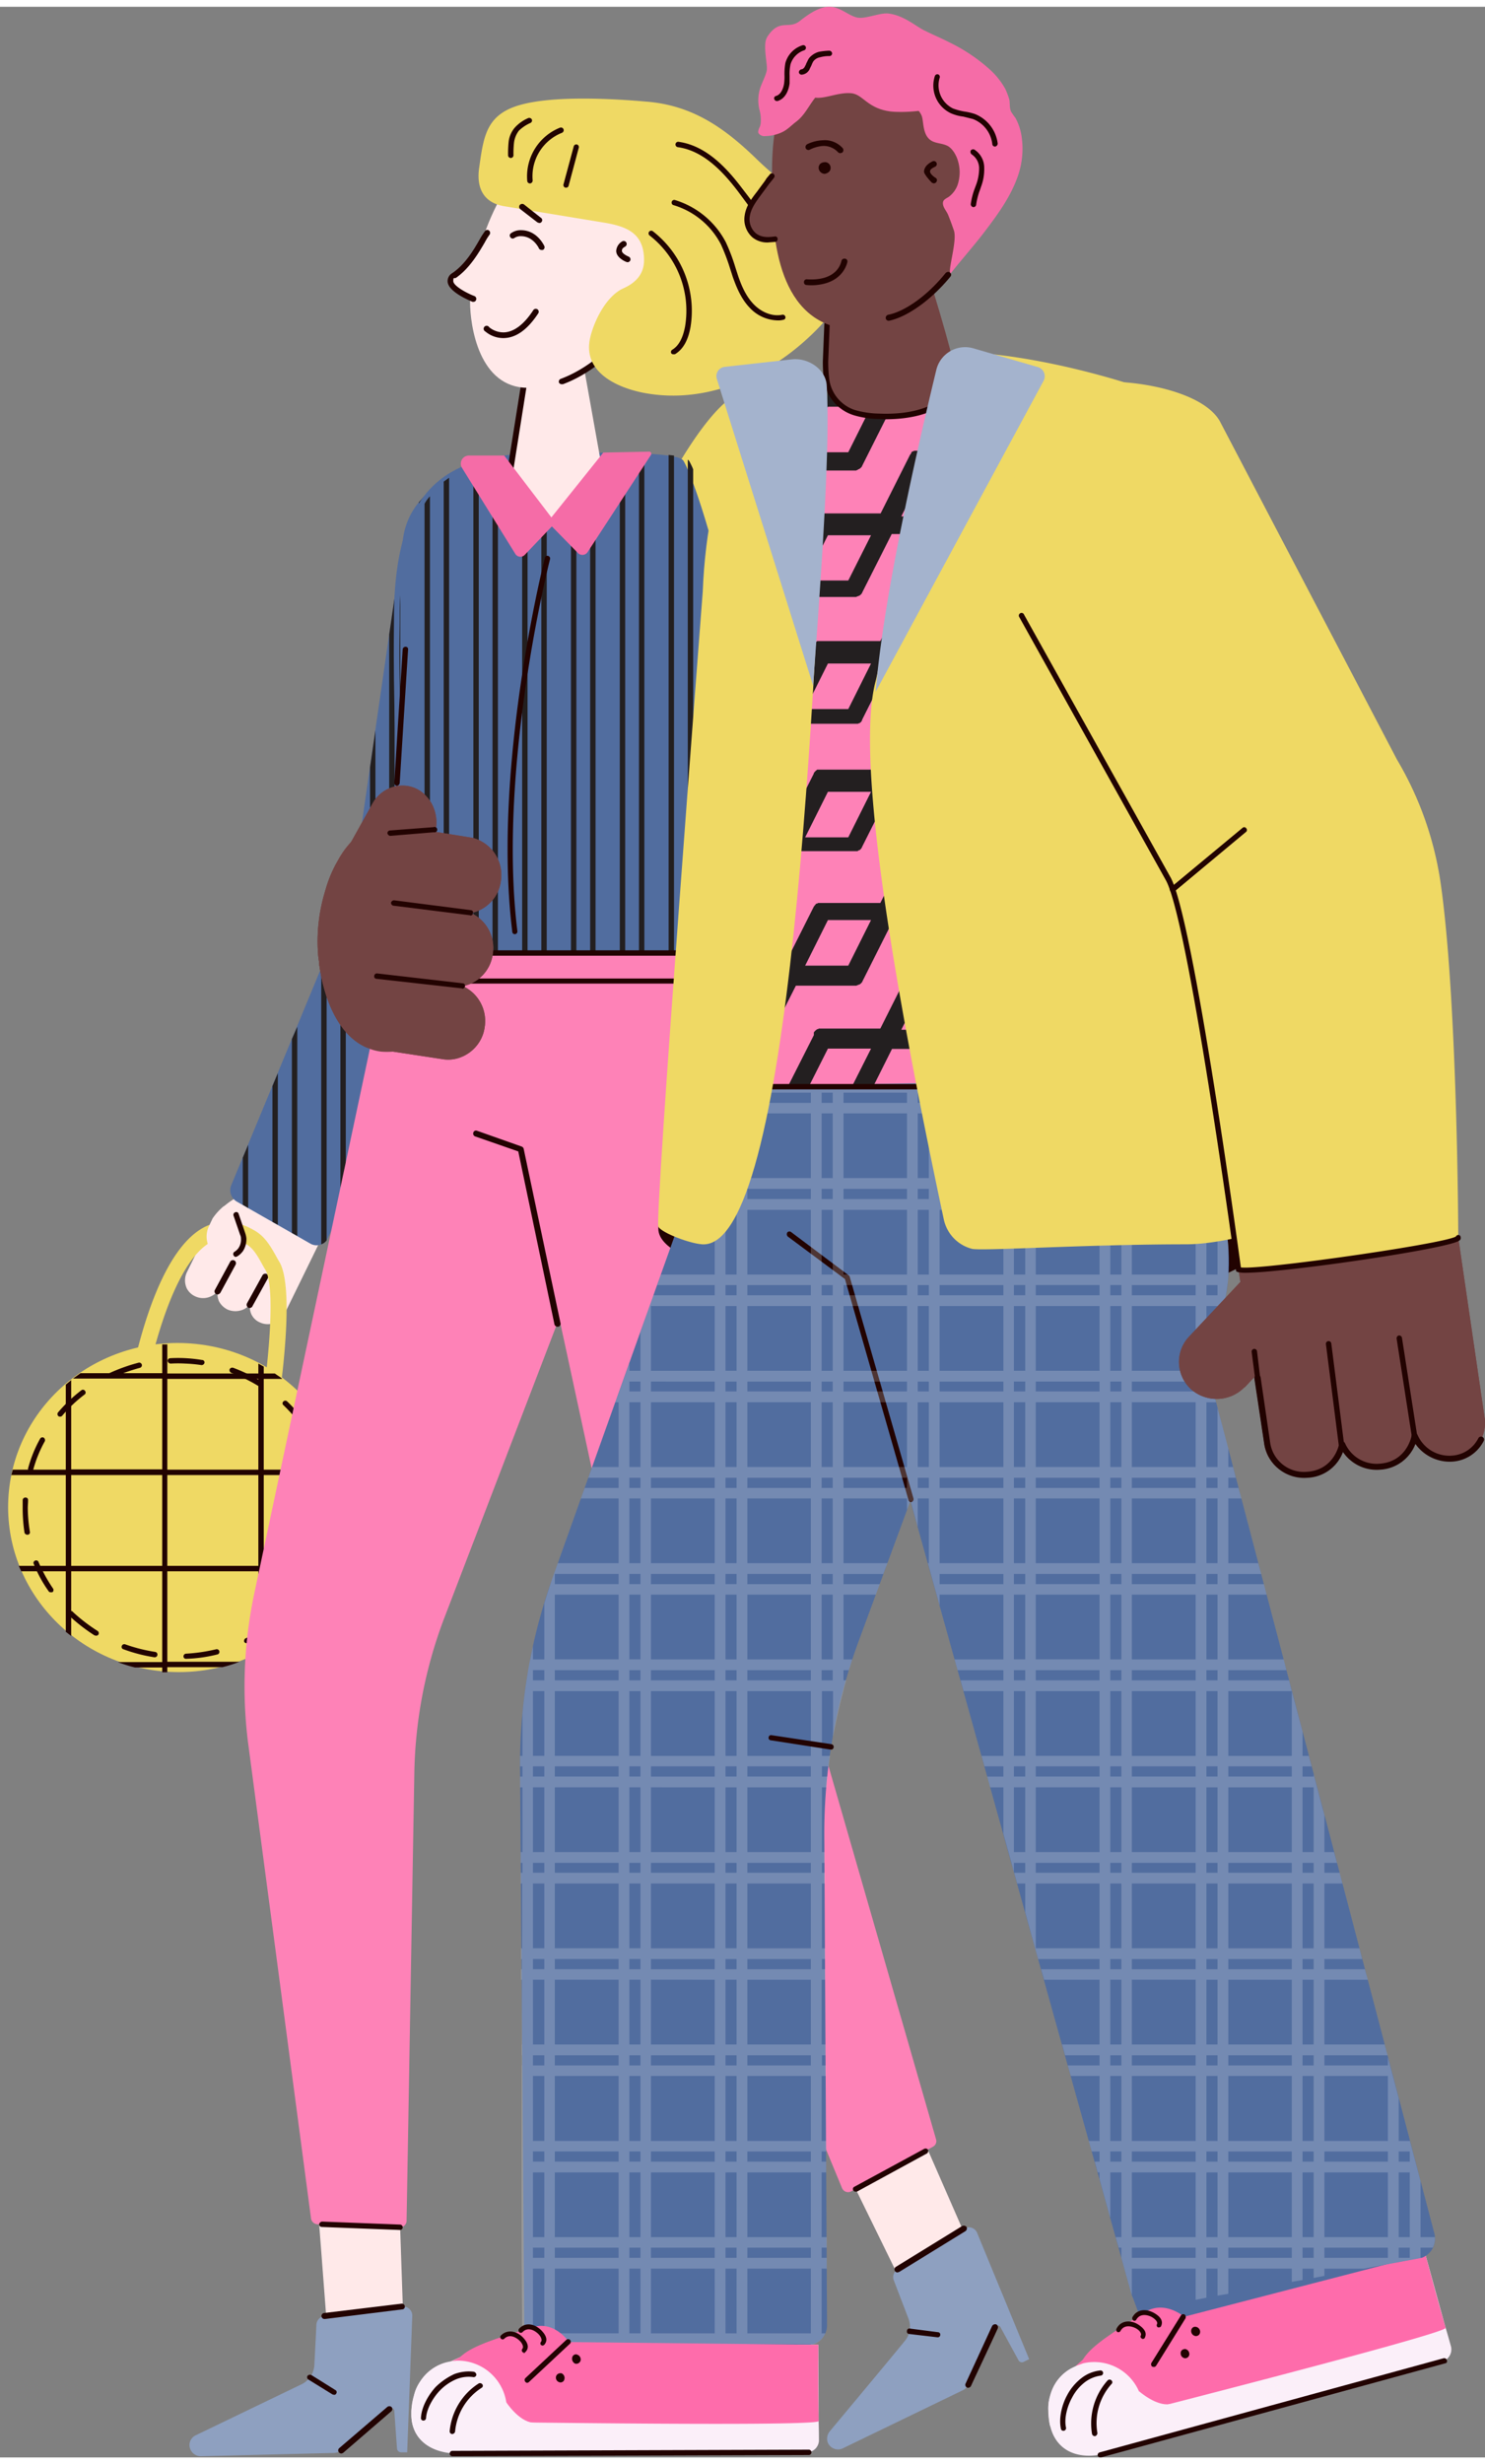 <svg xmlns="http://www.w3.org/2000/svg" width="493.2" height="817.8" viewBox="-2.673 0.051 495.898 817.75" style=""><rect x="-2.673" y="0.051" width="495.898" height="817.75" fill="#808080" stroke="none"/><g><title>love143_365550636</title><g data-name="Layer 2" style="isolation:isolate"><path d="M107.1 399.9h.1c1.1 4.3-2.2 9.2-8 12.7a30.5 30.5 0 0 1-8.6 3.6 34.5 34.5 0 0 1-14.8.9c-4.6-.8-7.9-2.9-8.8-6.1a7.5 7.5 0 0 1 .2-3.9 10.5 10.5 0 0 1 1.4-2.8c2.9-4.4 9-8.5 16-10.4h.5a31.4 31.4 0 0 1 11.2-.9c5.3.6 9.4 2.9 10.7 6.4 0 .2.1.3.1.5z" fill="#ffe9e9" fill-rule="evenodd"></path><path d="M59.7 427.7a5.9 5.9 0 0 0 2.9 2.7 6.2 6.2 0 0 0 5.5-.2 6.1 6.1 0 0 0 2.7-2.8l5-10.2.4-.9 2.6-5.3 6.1-12.4a5.6 5.6 0 0 0 .2-4.7h-.5a35.7 35.7 0 0 0-9.9 4.5 21.6 21.6 0 0 0-6.1 5.9l-1.4 2.8-1.3 2.7-6.2 12.6a6.3 6.3 0 0 0 0 5.3z" fill="#ffe9e9" fill-rule="evenodd"></path><path d="M73.4 434.8a6.6 6.6 0 0 0 5.5-.2 6.1 6.1 0 0 0 2.7-2.8l14.1-28.9a5.6 5.6 0 0 0 0-5.2 5.9 5.9 0 0 0-2.9-2.7 6 6 0 0 0-5.4.2 6.3 6.3 0 0 0-2.8 2.8l-14.1 28.9a6.3 6.3 0 0 0 0 5.2 6.4 6.4 0 0 0 2.9 2.7z" fill="#ffe9e9" fill-rule="evenodd"></path><path d="M84.2 439.1a6.2 6.2 0 0 0 5.5-.2 5.7 5.7 0 0 0 2.7-2.8l14.1-28.8a5.6 5.6 0 0 0 0-5.2 6.1 6.1 0 0 0-2.9-2.8 6.3 6.3 0 0 0-5.5.3 6.1 6.1 0 0 0-2.7 2.8l-14.1 28.8a6.3 6.3 0 0 0 0 5.2 5.5 5.5 0 0 0 2.9 2.7z" fill="#ffe9e9" fill-rule="evenodd"></path><path d="M70.2 429.7a.9.9 0 0 1-.7-.1 1 1 0 0 1-.4-1.4l5.1-9.4a1 1 0 0 1 1.8 1l-5.1 9.4a1.8 1.8 0 0 1-.7.5z" fill="#220301"></path><path d="M81 434.2a.8.8 0 0 1-.8-.1 1.1 1.1 0 0 1-.4-1.4l5.2-9.4a1.1 1.1 0 0 1 1.4-.4 1.1 1.1 0 0 1 .4 1.4l-5.2 9.4c-.1.3-.4.4-.6.5z" fill="#220301"></path><path d="M85.5 482.2a2.8 2.8 0 0 0 2.7-2.2c.9-5.1 8.6-50.1 2.5-61l-.6-1c-2.1-3.8-4-7.4-7.6-9.5-5.7-3.4-11.2-3.9-16.4-1.5-19.4 9.2-26.6 58.9-26.9 61a2.7 2.7 0 1 0 5.3.7c1.9-13.6 10-50.2 23.9-56.8 3.5-1.7 7.2-1.3 11.4 1.2 2.3 1.4 3.8 4.2 5.6 7.5l.6 1c3.9 7 .2 38.9-3.1 57.4a2.6 2.6 0 0 0 2.2 3.1z" fill="#efd964" fill-rule="evenodd"></path><path d="M67 407.2a7.8 7.8 0 0 0-.3 5.6v.2a5.7 5.7 0 0 0 2.4 3.1 6.1 6.1 0 0 0 5.4.9l1.5-.7a6.5 6.5 0 0 0 1.7-1.6 6 6 0 0 0 .9-3.7 4 4 0 0 0-.3-1.5l-2.9-8.3-1.9-1a1.8 1.8 0 0 0-1.6.2 18.9 18.9 0 0 0-3.6 4l-1.3 2.8z" fill="#ffe9e9" fill-rule="evenodd"></path><path d="M76.1 417.2l.5-.2a6.6 6.6 0 0 0 1.9-1.8 7.3 7.3 0 0 0 1.1-4.3 8.5 8.5 0 0 0-.4-1.7l-2.2-6.4a.8.8 0 0 0-1.1-.5.9.9 0 0 0-.6 1.1l2.2 6.4a2.8 2.8 0 0 1 .3 1.3 5 5 0 0 1-.8 3.1 4.4 4.4 0 0 1-1.4 1.3.9.9 0 0 0-.2 1.3.8.8 0 0 0 .7.4z" fill="#220301"></path><path fill="#516d9f" fill-rule="evenodd" d="M472.5 748.3l-97.3 15 6.3 17 92.4-25.3-1.4-6.7z"></path><path d="M358.9 796.7c2.1 8 20.2 4.8 28.7 2.5s13.8-10.5 11.8-18.6-11.9-16.1-19.5-11.4c-23.2 14.3-23.9 16.4-21 27.5z" fill="#fe6cab" fill-rule="evenodd"></path><path d="M348.2 807.8c2.1 8.1 10.3 10.8 19.8 8.3l110.9-30.3a4.2 4.2 0 0 0 3-4.9s-.7-2.6-1.8-6.3a.4.4 0 0 0-.1-.3l-6.7-24.3-74.2 20.3-1.9.5-14.5 4-7.9 2.1-.8.2c-1.7.4-6.3 1.9-12.2 6.1h-.1a66.7 66.7 0 0 0-5.7 4.7l-.5.5h-.1a75.9 75.9 0 0 0-5.5 5.7 7.6 7.6 0 0 0-1.1 1.4 12.5 12.5 0 0 0-1.4 6.3c.1 1.4.2 3.1.5 5.1z" fill="#fbeff9" fill-rule="evenodd"></path><path d="M374 775.7l.8-.2 98.5-25.5s4 15.2 6.8 24.6c-1.4 2.5-124.8 33.7-124.8 33.7a8.5 8.5 0 0 1-6.8-1.7c-1.5-6.4-.6-10.5 2.8-14.1 11.4-12 19.9-16.1 22.7-16.8z" fill="#fe6cab" fill-rule="evenodd"></path><path d="M348.2 807.8c2.1 8.1 9.6 10.9 18.2 8.7a17 17 0 0 0 11-8.8 14.5 14.5 0 0 0 1.5-5.4v-1.2a11.7 11.7 0 0 0-.4-3.2 18 18 0 0 0-.8-2.1 16.3 16.3 0 0 0-18.7-9.4l-.8.3a20.7 20.7 0 0 0-3.4 1.5 14.3 14.3 0 0 0-6.3 7.4 17.1 17.1 0 0 0-1.1 6.2 23.2 23.2 0 0 0 .5 5.1z" fill="#fbeff9" fill-rule="evenodd"></path><path d="M377.7 795.7s5.7 5.1 10.4 4.3 3.6 3.7 3.6 3.7l-14.3 4.3z" fill="#fbeff9" fill-rule="evenodd"></path><path d="M384.5 774.4h-.5a.8.8 0 0 1-.3-1.1c.3-.6-.4-1.5-1.5-2.2s-4-1.7-5.4.7a.7.7 0 0 1-1 .3.9.9 0 0 1-.3-1.1c1.6-2.9 4.9-2.8 7.4-1.3s2.8 3 2.1 4.4a1 1 0 0 1-.5.3z" fill="#220301"></path><path d="M379.2 778.2a.5.5 0 0 1-.6-.1.7.7 0 0 1-.3-1c.3-.6-.3-1.6-1.5-2.3s-4-1.6-5.3.8a.8.8 0 0 1-1.1.3.9.9 0 0 1-.2-1.1c1.5-2.9 4.9-2.9 7.3-1.3s2.8 3 2.1 4.4a.5.5 0 0 1-.4.3z" fill="#220301"></path><path d="M396.2 774.2a1.4 1.4 0 0 0-1.1 1.4 1.7 1.7 0 0 0 1.5 1.7 1.4 1.4 0 0 0 1.5-1.4 1.7 1.7 0 0 0-1.6-1.7z" fill="#220301" fill-rule="evenodd"></path><path d="M392.6 781.7a1.3 1.3 0 0 0-1 1.4 1.6 1.6 0 0 0 1.5 1.6 1.4 1.4 0 0 0 1.4-1.4 1.7 1.7 0 0 0-1.5-1.7z" fill="#220301" fill-rule="evenodd"></path><path d="M382.6 787.6a.9.9 0 0 0 .8-.4l9.8-15.8a1.1 1.1 0 0 0-.3-1.3.9.9 0 0 0-1.2.3l-9.9 15.9a1 1 0 0 0 .3 1.2z" fill="#220301"></path><path d="M364.8 817.8h.2l114.9-31.4a.7.7 0 0 0 .6-1 .9.9 0 0 0-1.1-.7l-114.8 31.4a.9.9 0 0 0-.7 1.1.9.9 0 0 0 .9.6z" fill="#220301"></path><path d="M352.4 808.9h.2a.9.9 0 0 0 .7-1.1c-.7-3.3.6-7.4 2-9.9a15.4 15.4 0 0 1 4.3-5.2 11.3 11.3 0 0 1 5.3-2.2.9.9 0 0 0 .8-1 .9.9 0 0 0-1.1-.7 12.2 12.2 0 0 0-6.1 2.5 17.6 17.6 0 0 0-4.8 5.7c-1.6 2.9-2.9 7.4-2.1 11.2a.8.8 0 0 0 .8.7z" fill="#220301"></path><path d="M362.9 810.7h.1a1.1 1.1 0 0 0 .8-1 19.5 19.5 0 0 1 4.7-16.4.8.8 0 0 0 0-1.2.9.9 0 0 0-1.3 0A21.5 21.5 0 0 0 362 810a1 1 0 0 0 .9.7z" fill="#220301"></path><ellipse cx="56.8" cy="501.2" rx="54.9" ry="56.8" transform="rotate(-87.1 56.621 500.998)" fill="#efd964"></ellipse><path d="M19.3 520.3H3.6l.8 1.8h14.9v20.2l1.8 1.4v-21.6h30.4v30.3H36.7q2.8 1.1 5.7 1.8h9.1v1.6h1.7v-1.7h18.4q2.9-.7 5.7-1.8H53.2v-30.2h30.4v27.6l1.8-1v-26.6h24a13.4 13.4 0 0 0 .7-1.8H85.4V490h27c-.1-.6-.3-1.2-.4-1.8H85.4v-30.3h6.2c-.8-.7-1.7-1.2-2.5-1.8h-3.7v-2.3l-1.8-1v3.3H53.2v-9.7h-1.7v9.6H24.2l-2.5 1.8h29.8v30.3H21.1v-29.8l-1.8 1.5v28.4H1.6c-.2.6-.3 1.2-.5 1.8h18.2zM53.2 490h30.4v30.3H53.2zm0-32.1h30.4v30.3H53.2v-30.3zM21.1 490h30.4v30.3H21.1z" fill="#220301" style="mix-blend-mode:overlay"></path><path d="M58.6 550.5a.9.9 0 0 1 .8-.9 57 57 0 0 0 10.2-1.5.9.9 0 0 1 .5 1.7 47.5 47.5 0 0 1-10.6 1.5.8.8 0 0 1-.9-.8zm-9.7.3a53 53 0 0 1-10.4-2.7.8.8 0 0 1-.5-1.1.9.9 0 0 1 1.2-.5 55.2 55.2 0 0 0 9.9 2.5.9.9 0 0 1 .8 1 .9.9 0 0 1-.9.8zm30-5.1a1 1 0 0 1 .4-1.2 49.4 49.4 0 0 0 8.8-5.4.9.9 0 0 1 1.3.2.8.8 0 0 1-.2 1.2 47.4 47.4 0 0 1-9.1 5.6h-.4a1 1 0 0 1-.8-.4zm-50-2.2a58.9 58.9 0 0 1-8.4-6.5.9.9 0 0 1 0-1.3.7.7 0 0 1 1.2 0 57.4 57.4 0 0 0 8.2 6.3.9.9 0 0 1 .3 1.2.9.9 0 0 1-.8.4zm66.8-10.2a.9.9 0 0 1-.1-1.3 49.1 49.1 0 0 0 5.8-8.5.8.8 0 0 1 1.2-.3.9.9 0 0 1 .4 1.2 52.6 52.6 0 0 1-6 8.8 1.1 1.1 0 0 1-.7.3zm-82.1-4.5a42.8 42.8 0 0 1-5.1-9.4.9.9 0 0 1 1.6-.6 52.3 52.3 0 0 0 4.9 9 .9.9 0 0 1-.2 1.3h-.5a.7.7 0 0 1-.7-.3zm92.3-13.7a1 1 0 0 1-.7-1.1 43.5 43.5 0 0 0 1.7-10.2.9.9 0 0 1 .9-.8.9.9 0 0 1 .9.9 54.5 54.5 0 0 1-1.7 10.6.9.9 0 0 1-.9.6zM5.5 509.2a55.5 55.5 0 0 1-.6-8.2v-2.7a.9.9 0 0 1 1-.8.8.8 0 0 1 .8.9v.2c0 .8-.1 1.6-.1 2.4a51.6 51.6 0 0 0 .7 7.9.8.8 0 0 1-.7 1h-.2a1 1 0 0 1-.9-.7zm100.8-15.7a44.4 44.4 0 0 0-2.8-9.9.9.9 0 0 1 1.7-.6 51.6 51.6 0 0 1 2.9 10.2 1 1 0 0 1-.7 1.1h-.2a.9.9 0 0 1-.9-.8zm-99-4.6a1 1 0 0 1-.6-1.1 42.8 42.8 0 0 1 4-9.9.9.9 0 0 1 1.2-.4 1 1 0 0 1 .4 1.2 42.1 42.1 0 0 0-3.9 9.6 1 1 0 0 1-.9.6zm91.4-14.3a50.9 50.9 0 0 0-6.7-7.9.8.8 0 0 1-.1-1.2.9.9 0 0 1 1.3-.1 49.2 49.2 0 0 1 6.9 8.2.8.8 0 0 1-.2 1.2l-.5.2a.8.8 0 0 1-.7-.4zm-81.9-4.3a.9.9 0 0 1-.1-1.2 49.8 49.8 0 0 1 7.8-7.4.8.8 0 0 1 1.2.2.8.8 0 0 1-.1 1.2 46 46 0 0 0-7.5 7.1.9.9 0 0 1-.7.3.7.7 0 0 1-.6-.2zm67-9.9a52.2 52.2 0 0 0-9.2-4.5 1 1 0 0 1-.6-1.2 1 1 0 0 1 1.2-.5 53.3 53.3 0 0 1 9.6 4.7 1 1 0 0 1 .3 1.2.9.9 0 0 1-.8.4zm-50.6-3.1a.9.9 0 0 1 .4-1.2 59.7 59.7 0 0 1 10-3.6.9.9 0 0 1 1.1.7.9.9 0 0 1-.6 1 62.1 62.1 0 0 0-9.7 3.5H34a.8.8 0 0 1-.8-.4zm31.4-4a47.5 47.5 0 0 0-5.3-.5 41.7 41.7 0 0 0-5 0 1.1 1.1 0 0 1-1-.9.9.9 0 0 1 .9-.9 45.1 45.1 0 0 1 5.2 0 49.5 49.5 0 0 1 5.4.6.8.8 0 0 1 .8 1 1 1 0 0 1-.9.7z" fill="#220301"></path><path d="M115.3 406.4c-1.7 1.9 15.6-118.8 17.4-120.8 0 0 43.5-27.8 50.6-42.9 0 0 36.7-101.2 60.3-113.5 5.1-2.7 89.9 5.3 82.6 22l-59.3 123.3a116.7 116.7 0 0 1-25.5 37.5c-29.6 29.3-126.1 94.4-126.1 94.4z" fill="#efd964" fill-rule="evenodd"></path><path fill="#ffe9e9" fill-rule="evenodd" d="M305 710.2l23.7 54.2L305 773l-28.9-59 28.9-3.8z"></path><path d="M164.6 347.5l-36.3 1.4 1.7-35.1c-.1-2.4 2.5-11.1 4.8-11.3 0 0-8 6.5 7.2 6.6 63.5.7 86.7-11.2 86.7-11.2s30.7 17.8 34.9 73.7c.9 11.2 1.3 24.3-.2 36.2-.6 5 2 101.2 3 139.2a115.6 115.6 0 0 0 4.6 29.7l38.9 134.9a2.1 2.1 0 0 1-1 2.5L281.6 729a2.2 2.2 0 0 1-3.1-1.1l-59-142.6a125.1 125.1 0 0 1-9.3-26.8z" fill="#fe82b7" fill-rule="evenodd"></path><path d="M341 785l-1.8.9a1.3 1.3 0 0 1-1.8-.6l-6-11a1 1 0 0 0-1.8.1c-2.1 4.4-7.2 15.4-8.9 19.1a3.9 3.9 0 0 1-1.9 1.9l-39.9 19.3a3.7 3.7 0 0 1-5.2-2 3.9 3.9 0 0 1 .7-3.6c4.6-5.5 19.3-23.1 25.1-30.2a7.4 7.4 0 0 0 1.2-7.4l-4.9-12.8a3 3 0 0 1 1.3-3.7l22.1-13.5a3 3 0 0 1 4.4 1.3L341 785z" fill="#8ea0c0" fill-rule="evenodd"></path><path d="M321.1 794.4a.8.8 0 0 1-.8.1 1 1 0 0 1-.5-1.4l8.8-19.1a1.2 1.2 0 0 1 1.4-.6 1.1 1.1 0 0 1 .5 1.4c-2 4.4-7.2 15.4-8.9 19.1a.8.8 0 0 1-.5.5z" fill="#220301"></path><path d="M297.5 755.9a.9.9 0 0 1-1.3-.3 1 1 0 0 1 .3-1.4l22.1-13.6a1.2 1.2 0 0 1 1.5.3 1.1 1.1 0 0 1-.4 1.4l-22.1 13.6z" fill="#220301"></path><path d="M310.4 777.7a.8.8 0 0 0 .9-.7.8.8 0 0 0-.8-1l-9.3-1.2a.8.8 0 0 0-1 .8.8.8 0 0 0 .7 1l9.4 1.1z" fill="#220301"></path><path d="M217.2 407.2c-1.3 13.1 43.3 21.3 104.6 27.2s104.6-16.6 105.9-29.7-38.8-4.9-100.1-10.8-109.1.2-110.4 13.3z" fill="#220301" fill-rule="evenodd"></path><path d="M76.5 398.8l24.7 14.1a4.2 4.2 0 0 0 5.3-1.4l33-68.1a132 132 0 0 0 18.6-49.2c6.7-41.2 17.8-114.1 17.8-114.1a20.6 20.6 0 0 0-9.5-20.2 21 21 0 0 0-9.6-3.1A23.8 23.8 0 0 0 132 177l-17.3 119.4-40.2 97a4.4 4.4 0 0 0 2 5.4z" fill="#516d9f" fill-rule="evenodd"></path><path d="M139 163.4l-1.8 2v182.7l1.7-3.6h.1v-181zm6.4-4.4l-1.8.9v176.4l1.8-3.4V159zm-16.3 38.2l-1.8 12.3v159l1.8-3.7V197.2zm26.2-40.4h-1.8v156.5q1-3 1.8-6V156.8zm16.3 7.8a11.2 11.2 0 0 0-1.8-2v57.1l.6-3.6c.4-2.8.8-5.4 1.2-7.9zm-9.9-6.8l-1.8-.5v125.6a23.4 23.4 0 0 0 .4-2.6c.5-2.8 1-5.7 1.4-8.6V157.8zm-39 83.7l-1.8 12.3v128l1.8-3.7V241.5zm-9.9 59.5l-1.8 4.3v96.9l1.8-3.6V301zm-34.4 83.1v15.7l1.8 1.1v-21.1zm11.7-28.2l-1.8 4.3v45.3l1.8 1zm4.7-11.4v64.7l1.8 1v-69.8zm11.6-28l-1.8 4.3V413a3.8 3.8 0 0 0 1.8-1.3v-95.2z" fill="#231f20" style="mix-blend-mode:difference"></path><path d="M125.4 293l.5.2 15.8.4a.9.9 0 0 0 1-1 1 1 0 0 0-.9-1l-15.8-.3a.9.9 0 0 0-1 .9c0 .4.1.7.4.8z" fill="#220301"></path><path fill="#ffe9e9" fill-rule="evenodd" d="M130.4 724.7l2 59.2-25.2-.9-5-65.4 28.2 7.1z"></path><path d="M133.9 303.8l86.4 39.4-74.8 195a152.5 152.5 0 0 0-9.8 50.4l-2.6 150.2a2.2 2.2 0 0 1-2.2 2.2l-27.6-1a2.3 2.3 0 0 1-2.1-1.9L80.1 578.8a149.9 149.9 0 0 1 2.1-49.1l46.3-218c.1-2.8 2.9-9 5.4-7.9z" fill="#fe82b7" fill-rule="evenodd"></path><path d="M272 427.6l-6.1 6.8a5.7 5.7 0 0 1-4.2 1.9 6.6 6.6 0 0 1-3.8-1.2 5.4 5.4 0 0 1-2-3.9 5 5 0 0 1 1.4-3.6l17.4-19.4.7-6 25.9-1.7 5.1 47.1a5.1 5.1 0 0 1-5.1 5.4h-.3a6.2 6.2 0 0 1-5.8-4.4 5.2 5.2 0 0 1-4.9 3.8h-.3a6.4 6.4 0 0 1-5.8-4.5 5 5 0 0 1-4.9 3.8h-.3a6.3 6.3 0 0 1-6-5.8l-1-18.4z" fill="#734443" fill-rule="evenodd"></path><path d="M263.3 436.3l.6-.2 8.5-7a1 1 0 0 0 .1-1.4.9.9 0 0 0-1.3-.1l-8.6 6.9a1.1 1.1 0 0 0-.1 1.4 1.2 1.2 0 0 0 .8.4z" fill="#220301"></path><path d="M183.5 440.5h.2a1 1 0 0 0 .8-1.2l-12.3-58.2a1.1 1.1 0 0 0-.6-.7l-15-5.3a.9.9 0 0 0-1.2.6 1 1 0 0 0 .6 1.3l14.4 5 12.1 57.8a1.1 1.1 0 0 0 1 .7z" fill="#220301"></path><path d="M295.2 449.7h.1a1.1 1.1 0 0 0 .9-1.1l-2.2-18.7a1.2 1.2 0 0 0-1.1-.9 1.1 1.1 0 0 0-.9 1.1l2.2 18.7a1.1 1.1 0 0 0 1 .9z" fill="#220301"></path><path d="M284.2 449h.1a1 1 0 0 0 .9-1l-1.4-18.5a1 1 0 0 0-1.9.1l1.3 18.5a1.1 1.1 0 0 0 1 .9z" fill="#220301"></path><path d="M263.1 292.3a.7.7 0 0 0 .6-.2l13.1-8.8a1.1 1.1 0 0 0 .2-1.4.9.9 0 0 0-1.3-.2l-13.1 8.8a1 1 0 0 0-.3 1.4.9.9 0 0 0 .8.4z" fill="#220301"></path><path d="M133.3 816.1h-2a1.4 1.4 0 0 1-1.4-1.3l-.9-12.5a1 1 0 0 0-1.7-.7l-16 13.8a4.2 4.2 0 0 1-2.5.9l-44.3 1.1a3.8 3.8 0 0 1-3.9-4 3.7 3.7 0 0 1 2.1-3l35.3-17a7.6 7.6 0 0 0 4.3-6.3l.7-13.7a3.1 3.1 0 0 1 2.7-2.8l25.8-3.1a3 3 0 0 1 3.5 3l-1.7 45.6z" fill="#8ea0c0" fill-rule="evenodd"></path><path d="M111.3 816.5a1.2 1.2 0 0 1-.8-.4 1 1 0 0 1 .1-1.4l16-13.7a1.1 1.1 0 0 1 1.5 0 1 1 0 0 1-.1 1.4l-16 13.8c-.2.2-.4.2-.7.3z" fill="#220301"></path><path d="M105.8 771.6a1 1 0 0 1-1.1-.8 1 1 0 0 1 .9-1.2l25.7-3.1a1 1 0 0 1 1.2.8.9.9 0 0 1-.9 1.1l-25.7 3.2z" fill="#220301"></path><path d="M108.9 796.9a.7.7 0 0 0 .7-.4.8.8 0 0 0-.3-1.2l-8-5a1.1 1.1 0 0 0-1.3.3.9.9 0 0 0 .3 1.2l8.1 5z" fill="#220301"></path><path d="M225.6 151.6c5.9 10 30.3 89.4 20.7 142-1.5 8.3-7.4 22.2-21.9 22.2h-78.6c-23.3 0-14.6-29.6-15.2-41.7-2.3-43.6-1.7-65.6-1.7-69.6-.1-48 21.1-55.3 51.1-55.6 27.9-.2 44 0 45.6 2.7z" fill="#516d9f" fill-rule="evenodd"></path><path d="M222.4 149.8l-1.8-.2v166.2h1.8v-166zm-9.9-.7h-1.8v166.7h1.8V149.1zm-6.4-.2h-1.8v166.9h1.8V148.9zm-9.9 0h-1.8v166.9h1.8V148.9zm-6.4 0H188v166.9h1.8V148.9zm55.3 65.5c-.5-3.1-1.1-6.1-1.7-9.1V306a32.4 32.4 0 0 0 1.7-3.2v-88.4zm-6.4-29q-.9-3.5-1.8-6.6v133.9a8.6 8.6 0 0 0 1.8-1.4V185.4zM227 151.2v164.6l1.8-.2V154.4c-.4-1.1-.9-1.9-1.2-2.6l-.2-.2c0-.2-.2-.3-.4-.4zm-86.1 12.2a11.4 11.4 0 0 0-1.8 2.5V314a7.5 7.5 0 0 0 1.8.8V163.4zm6.4-6.2l-1.8 1.3v157.3h1.8V157.2zm-16.6 58.9c0 5 .1 11.6.3 20v-39.6c-.2 2.6-.2 5.2-.2 8.1s-.1 5.2-.1 11.5zm32.9-65.5l-1.8.3v165h1.8V150.6zm-6.4 1.6l-1.8.7v163h1.8V152.2zm16.3-2.9l-1.8.2v166.4h1.8V149.3zm6.4-.3h-1.8v166.9h1.8V149z" fill="#231f20" style="mix-blend-mode:difference"></path><g fill="#220301"><path d="M134.9 316.7h89.5a.9.9 0 0 0 0-1.8h-89.5a.9.9 0 1 0 0 1.8z"></path><path d="M135.4 326h89.5a.9.9 0 0 0 .9-.9.9.9 0 0 0-.9-.8h-89.5a.9.9 0 0 0-.9.8.9.9 0 0 0 .9.9z"></path></g><g fill-rule="evenodd"><g fill="#734443"><path d="M103.9 319c0 .4.1.8.1 1.1 1.6 11.1 6.3 23.1 15.7 27.2l8.9 1.4 16.4 2.5a11.5 11.5 0 0 0 4.9-.2 12.7 12.7 0 0 0 8.1-6.6 12.5 12.5 0 0 0 1.2-4 12.8 12.8 0 0 0-6.6-13.2l-.9-.4-.4-.2-1.3-.4a3.1 3.1 0 0 0-1.3-.3l-9.3-1.4-18.5-2.9z"></path><path d="M111.9 282.1a32.4 32.4 0 0 0-2.1 3.5l8.2-9.2 1.6-1.9a29.3 29.3 0 0 0-7.7 7.6z"></path><path d="M106.5 293.2c.6.2 12.4-7.4 12.4-7.4l6.1 3.5c-.3.2 1.5.2 1.5.2l2.6-1.6 7.7-4.6a13.3 13.3 0 0 0 2.6-2.1 13.9 13.9 0 0 0 2.8-4.3 13.2 13.2 0 0 0-.8-11.1 13.7 13.7 0 0 0-2-2.6l-.6-.6c-5.3-4.7-13.6-2.9-17 3.2z"></path><path d="M103.6 316.8l.3 2.2c0 .4.1.8.1 1.1l35.1 5.4 8.7 1.3a6.1 6.1 0 0 0 1.9.1h2a12.6 12.6 0 0 0 10.2-10.9 12.8 12.8 0 0 0-6.6-13.2l-.9-.4-.8-.4h-.1l-2.1-.5-8.8-1.4-36.5-5.5-.3 1a57.3 57.3 0 0 0-2.2 21.2z"></path><path d="M105.8 295.6l18.5 2.8 18.3 2.8 7.9 1.2a9.5 9.5 0 0 0 2.9.1h1a12.6 12.6 0 0 0 10.2-10.8 12.8 12.8 0 0 0-6.6-13.2 10.6 10.6 0 0 0-3.9-1.3l-11.1-1.8-12.1-1.9-7.3-1.1-1.8-.3h-1.2l-.3.3a1.1 1.1 0 0 0-.2 1.1l.3.3-.8.8a29.3 29.3 0 0 0-7.7 7.6 32.4 32.4 0 0 0-2.1 3.5 41.6 41.6 0 0 0-3.7 8.9z"></path></g><path d="M103.9 319c0 .4.1.8.1 1.1 1.6 11.1 6.3 23.1 15.7 27.2l8.9 1.4 16.4 2.5a11.5 11.5 0 0 0 4.9-.2 12.7 12.7 0 0 0 8.1-6.6 12.5 12.5 0 0 0 1.2-4 12.8 12.8 0 0 0-6.6-13.2l-.9-.4-.4-.2-1.3-.4a3.1 3.1 0 0 0-1.3-.3l-9.3-1.4-18.5-2.9z" fill="#734443"></path><path d="M111.9 282.1a32.4 32.4 0 0 0-2.1 3.5l8.2-9.2 1.6-1.9a29.3 29.3 0 0 0-7.7 7.6z" fill="#ffe9e9"></path><path d="M106.5 293.2c.6.2 12.4-7.4 12.4-7.4l6.1 3.5c-.3.2 1.5.2 1.5.2l2.6-1.6 7.7-4.6a13.3 13.3 0 0 0 2.6-2.1 13.9 13.9 0 0 0 2.8-4.3 13.2 13.2 0 0 0-.8-11.1 13.7 13.7 0 0 0-2-2.6l-.6-.6c-5.3-4.7-13.6-2.9-17 3.2z" fill="#734443"></path><path d="M103.6 316.8l.3 2.2c0 .4.1.8.1 1.1l35.1 5.4 8.7 1.3a6.1 6.1 0 0 0 1.9.1h2a12.6 12.6 0 0 0 10.2-10.9 12.8 12.8 0 0 0-6.6-13.2l-.9-.4-.8-.4h-.1l-2.1-.5-8.8-1.4-36.5-5.5-.3 1a57.3 57.3 0 0 0-2.2 21.2z" fill="#734443"></path><path d="M105.8 295.6l18.5 2.8 18.3 2.8 7.9 1.2a9.5 9.5 0 0 0 2.9.1h1a12.6 12.6 0 0 0 10.2-10.8 12.8 12.8 0 0 0-6.6-13.2 10.6 10.6 0 0 0-3.9-1.3l-11.1-1.8-12.1-1.9-7.3-1.1-1.8-.3h-1.2l-.3.3a1.1 1.1 0 0 0-.2 1.1l.3.3-.8.8a29.3 29.3 0 0 0-7.7 7.6 32.4 32.4 0 0 0-2.1 3.5 41.6 41.6 0 0 0-3.7 8.9z" fill="#734443"></path></g><path d="M103.6 316.8l.3 2.2c0 .4.1.8.1 1.1 1.6 11.1 6.3 23.1 15.7 27.2a16.3 16.3 0 0 0 4.9 1.4 26.7 26.7 0 0 0 4 0c10.3-1.3 17.5-12.6 21.1-21.8l.3-.7.3-.8a57 57 0 0 0 3.3-22.4v-1a.1.1 0 0 0-.1-.1 52.1 52.1 0 0 0-3.1-14.6 33.8 33.8 0 0 0-5.8-10.3c-.5-.6-1.1-1.1-1.6-1.6l-.9-.8-18.2-2.3h-.3l-3 1.5-1 .6a29.3 29.3 0 0 0-7.7 7.6 32.4 32.4 0 0 0-2.1 3.5 41.6 41.6 0 0 0-3.7 8.9l-.3 1a57.3 57.3 0 0 0-2.2 21.4z" fill="#734443" fill-rule="evenodd"></path><path d="M154.4 303.3a.9.9 0 0 0 .9-.8.8.8 0 0 0-.7-1l-25.7-3.3a1.1 1.1 0 0 0-1 .8 1 1 0 0 0 .8 1l25.6 3.2a.1.1 0 0 1 .1.1z" fill="#220301"></path><path d="M151.7 327.7a.9.9 0 0 0 .9-.8.8.8 0 0 0-.8-1l-28.6-3.3a.9.9 0 0 0-.9.8.8.8 0 0 0 .7 1l28.6 3.2z" fill="#220301"></path><path d="M127.6 276.7h.1l14.5-1.2a.9.9 0 1 0-.1-1.7l-14.5 1.1a.9.9 0 0 0-.9.9 1.1 1.1 0 0 0 .9.9z" fill="#220301"></path><path fill="#ffe9e9" fill-rule="evenodd" d="M200.7 167.2l-19.6 5.1-16.3-5.1 8.9-50.3h18l9 50.3z"></path><path d="M164.8 174.7a1 1 0 0 0 .9-.9l9-56.7a1 1 0 1 0-1.9-.3l-8.7 54.5c0 .6 0 3.3.5 3.4z" fill="#220301"></path><path d="M199 52.7c-5.3-1.5-10.5-4.3-15.8-4.3-17.1 0-28.9 35.4-28.9 50.1 0 8.1 3 28.7 19.3 28.7 24.1 0 46.8-30.1 46.8-52.8 0-12.7-9.3-18.2-21.4-21.7z" fill="#ffe9e9" fill-rule="evenodd"></path><path d="M185 126h.3c19.2-7.1 36-31.2 36-51.5a.9.9 0 0 0-.9-1 .9.9 0 0 0-1 1c0 19.5-16.3 42.8-34.8 49.7a1 1 0 0 0-.6 1.3 1.1 1.1 0 0 0 1 .5z" fill="#220301"></path><path d="M160 75.5c-1.7 2.3-4.9 10-11 14.2a2.2 2.2 0 0 0-1.2 1.9c0 2.9 7.6 5.9 7.6 5.9z" fill="#ffe9e9" fill-rule="evenodd"></path><path d="M262.8 61.7a128.5 128.5 0 0 1-13.4-11.4c-10.6-10.2-21.2-17.4-36.2-18.6-11.4-1-31.3-2.1-42.5 1.2S158.8 43.6 157.3 54c-.9 6.8 1.7 11.5 8.4 12.6l33.5 5.5c7.6 1.3 13.2 3.6 13.2 12.5 0 3.2-1.3 6.9-6.9 9.4s-9.6 10.5-11 16.1c-2.9 11.4 8.1 16.8 17.4 18.7 28.1 5.6 56.4-13.1 70.2-36.7a23.4 23.4 0 0 0 3.3-8.4c1.1-8.5-7.5-13.4-13.9-16.6a75.1 75.1 0 0 1-8.7-5.4z" fill="#efd964" fill-rule="evenodd"></path><g data-name="Face female" fill="#220301"><path d="M155.4 98.5a.9.9 0 0 0 .9-.6 1 1 0 0 0-.5-1.3c-2.9-1.1-7.1-3.5-7.1-5s.3-.8.9-1.1c4.6-3.2 7.6-8.4 9.6-11.8a21.1 21.1 0 0 1 1.6-2.6 1 1 0 0 0-.2-1.4.9.9 0 0 0-1.3.2 23.2 23.2 0 0 0-1.8 2.8c-1.9 3.3-4.7 8.2-9.1 11.2a3.1 3.1 0 0 0-1.6 2.7c0 3.4 6.9 6.3 8.3 6.9z"></path><path d="M165.4 110.6c4.2 0 8.1-2.8 11.7-8.3a1 1 0 0 0-.3-1.3 1 1 0 0 0-1.4.3c-3.1 4.8-6.6 7.4-10 7.4a7.6 7.6 0 0 1-4.7-1.7 1 1 0 1 0-1.3 1.4 9.3 9.3 0 0 0 6 2.2z"></path><path d="M178.2 81.2h.4a1 1 0 0 0 .5-1.3c-.1-.2-2.4-5.3-7.8-5.3a5.4 5.4 0 0 0-3.3 1 .9.9 0 0 0-.2 1.4.9.9 0 0 0 1.3.2 3.7 3.7 0 0 1 2.2-.6c4.1 0 6 4 6 4.1a1 1 0 0 0 .9.5z"></path><path d="M177.4 72.2a.9.9 0 0 0 .8-.4.9.9 0 0 0-.2-1.3l-5.7-4.5a1.1 1.1 0 0 0-1.4.2 1 1 0 0 0 .2 1.4l5.7 4.4z"></path><path d="M206.9 85.3a1.1 1.1 0 0 0 .9-.6 1 1 0 0 0-.6-1.3c-.7-.3-2.2-1.1-2.2-1.9s.4-1 1.2-1.5a1 1 0 0 0-1.2-1.6 4 4 0 0 0-1.9 3.1c0 2.3 3.1 3.6 3.4 3.7z"></path></g><path d="M182.8 172.2l-17.1-22.4h-11.8a2.7 2.7 0 0 0-2.3 4.1l17.8 28.7a2 2 0 0 0 3.2.3z" fill="#f56ca7" fill-rule="evenodd"></path><path d="M180.2 172l18.6-23.2 15.3-.3a.7.7 0 0 1 .6 1.1l-21.2 32.5a2.1 2.1 0 0 1-3.1.3z" fill="#f56ca7" fill-rule="evenodd"></path><path d="M169.2 309.5h.2a.9.9 0 0 0 .7-1c-6.7-54.6 10.7-123.5 10.9-124.1a.9.9 0 0 0-.6-1.1.8.8 0 0 0-1.1.6c-.2.7-17.7 69.9-10.9 124.8a.8.8 0 0 0 .8.8z" fill="#220301"></path><path d="M273.3 84.2a17.4 17.4 0 0 0 3.9-.5.9.9 0 0 0 .7-1 .9.9 0 0 0-1.1-.7c-5.7 1.3-12.6-.8-18.3-5.7s-7.7-8.2-11-12.6l-2.3-3c-5-6.6-11.9-14.3-21.3-15.6a.9.9 0 0 0-.2 1.8c8.7 1.2 15.3 8.5 20.1 14.8l2.3 3.1c3.3 4.5 6.8 9.2 11.2 12.9s10.7 6.5 16 6.5z" fill="#220301"></path><path d="M174.3 59h.1a1 1 0 0 0 .8-1 15.6 15.6 0 0 1 9.8-15.9.9.9 0 1 0-.7-1.7 17.5 17.5 0 0 0-10.9 17.8.9.9 0 0 0 .9.8z" fill="#220301"></path><path d="M186.4 60.4a.8.8 0 0 0 .8-.6l3.4-12.7a.9.9 0 0 0-.6-1.1.9.9 0 0 0-1.1.7l-3.4 12.6a.9.9 0 0 0 .6 1.1z" fill="#220301"></path><path d="M167.9 50.5a.9.9 0 0 0 .9-.9 32.4 32.4 0 0 1 .2-4.4 8.3 8.3 0 0 1 1.6-3.8 13.3 13.3 0 0 1 3.9-2.6.9.9 0 0 0 .4-1.2 1 1 0 0 0-1.2-.4 13.1 13.1 0 0 0-4.4 3.1 8.9 8.9 0 0 0-2.1 4.6 38.5 38.5 0 0 0-.2 4.8.9.9 0 0 0 .9.8z" fill="#220301"></path><path d="M256.9 104.7a6.5 6.5 0 0 0 2-.2.8.8 0 0 0 .7-1 .9.9 0 0 0-1-.7c-3.2.7-6.9-.7-9.6-3.5s-4.2-6.5-5.3-9.8l-.9-2.8a61.3 61.3 0 0 0-3.1-8.1 28.5 28.5 0 0 0-17.1-14.1.9.9 0 0 0-.5 1.7 26.3 26.3 0 0 1 16 13.2 67.8 67.8 0 0 1 3 7.9l.9 2.8c1.2 3.4 2.8 7.4 5.7 10.4a13.1 13.1 0 0 0 9.2 4.2z" fill="#220301"></path><path d="M222.3 116h.4c2.7-1.6 4.4-4.6 5.2-9a33.6 33.6 0 0 0-12.5-32 .9.9 0 0 0-1.3.1.9.9 0 0 0 .2 1.3 31.8 31.8 0 0 1 11.8 30.3c-.7 3.8-2.1 6.5-4.3 7.8a.9.9 0 0 0-.3 1.2.9.9 0 0 0 .8.3z" fill="#220301"></path><path d="M245.4 346.4l93.4 50.6L284 545.6a185.6 185.6 0 0 0-11.4 66.8l.9 161a6.6 6.6 0 0 1-6.5 6.9l-88.1-.2a6.7 6.7 0 0 1-6.5-6.7L171 589.8a185 185 0 0 1 10.7-65.1z" fill="#516d9f" fill-rule="evenodd"></path><path d="M476.3 743l-103-392-105.6 27 107.4 385.1c1.1 3.7 6 5.5 9.5 4.3l87.5-16.2a6.8 6.8 0 0 0 4.2-8.2z" fill="#516d9f" fill-rule="evenodd"></path><path d="M301.5 499h.3a1.1 1.1 0 0 0 .6-1.1l-21.3-74a.9.9 0 0 0-.3-.5l-19.3-14.5a.9.9 0 0 0-1.3.2 1.1 1.1 0 0 0 .2 1.3l19.1 14.2 21.2 73.7a.8.8 0 0 0 .8.7z" fill="#220301"></path><path fill="#516d9f" fill-rule="evenodd" d="M236.3 377.3l183.3 5.3v-78H238.9l-2.6 72.7z"></path><path d="M347.1 415.6c6.5 25.8 24.9 43.4 41 39.3s23.8-28.3 17.3-54-24.9-43.4-41-39.4-23.9 28.3-17.3 54.1z" fill="#516d9f" fill-rule="evenodd"></path><path d="M171.8 590.6h-.8v3.6h.8v21.6h-.6v3.6h.6v3.3h-.6v3.6h.5v21.6h-.4v3.6h.3v3.4h-.3v3.5h.3V680h-.1v3.6h.1v3.4h-.1v60.8l.2 25.6a6.1 6.1 0 0 0 .8 3 6.4 6.4 0 0 0 4.7 3.6H236v.2h3.6v-.2h3.7v.2h3.6v-.2h21.2v.2l1-.2a6.4 6.4 0 0 0 3.8-3.6h-1.2v-21.6h1.7v-3.6h-1.7v-3.4h1.7v-3.5h-1.7v-21.6h1.5v-3.6h-1.5v-3.4h1.5v-3.5h-1.5v-21.7h1.4V687h-1.3v-3.4h1.2V680h-1.3v-21.6h1.2v-3.5h-1.1v-3.4h1.1v-3.6h-1.1v-21.6h1v-3.6h-1v-3.3h.9v-3.6h-.9v-21.6h1.5c.1-1.2.2-2.4.4-3.6h-1.9v-3.4h2.2c.2-1.2.3-2.3.5-3.5h-2.7v-21.6h3.7v15.3c1-5.4 2.2-10.7 3.6-16 .2-1 .5-1.9.8-2.9h-.9v-3.4h1.8c.4-1.2.8-2.4 1.1-3.6H279v-21.6h10.8l1.3-3.5H279V523h13.3l.7-1.9.7-1.7H279v-21.6h21.2v3.8l1.2-3.1 2.4 8.8v-9.5h3.7v21.6h-.3l1 3.6 2.9 10.5v-3.6h21.3v21.6h-16.3l1 3.6h15.3v3.4h-14.3l1 3.6h13.3v21.6h-7.3l1 3.5h6.3v3.4H327l1 3.6h4.4v15.5l1.7 6.1 1 3.6.8 3.1v-3.1h3.8v3.3H336l1 3.6h2.7v9.6l3.3 12 1 3.6h20.5v3.4H345l1 3.5h18.5V680H352l1 3.6h11.5v3.4h-10.6l1 3.5h9.6v21.7h-3.6l1 3.5h2.6v3.4h-1.6l1 3.6h.6v2.2l3.4 12.3.2.5v-15h3.7v21.6h-1.9l1 3.5h.9v3.4l1 3.6 2.3 8.3a1.4 1.4 0 0 1 .2.6v-8.9h21.3v10.4l3.6-.7v-9.7h3.7v9l3.6-.6v-8.4h21.2v4.4l3.6-.6v-3.8h3.7v3.1l3.6-.7v-2.4h13.2l8-1.5 3.6-.7 7.7-1.4h-.4v-3.4h4.1a6.9 6.9 0 0 0 .7-3.5h-4.8v-18.7l-3.6-13.6v.2h-3.7v-14.3l-3.6-13.6v2.7h-21.2v-3.4h21.1l-1-3.6h-20.1v-21.6h14.5l-1-3.5h-13.5v-3.4h12.6l-.9-3.6h-11.7v-21.6h6l-.9-3.6h-5.1v-3.3h4.2l-1-3.6h-3.2v-12.4l-.6-2.1-3-11.5v.8h-3.7v-3.4h3l-.9-3.5h-2.1v-8.1l-3.6-13.5-.9-3.6h-20.3v-3.4h19.4l-.9-3.6h-18.5v-21.6h12.8l-.9-3.5h-11.9V523h11l-1-3.6h-10v-21.6h4.4l-1-3.5h-3.4v-3.4h2.5l-.9-3.6h-1.6v-6.2l-2.2-8.3-1.4-5.2v19.7h-3.7v-21.6h3.2l-.9-3.6h-2.3v-3.3h1.4l-1-3.6h-.4v-1.8l-1.4-5.3 1.4-1.8v-12.7h3.7v6a50.5 50.5 0 0 0 3.3-13 19.8 19.8 0 0 0 .3-3.5v-9.6c-.2-1.6-.3-3.3-.6-4.9s-.9-5.2-1.5-7.7l-1.5-5.2v2.2h-3.7v-3.4h3.3l-1.4-3.6h-1.9v-4.4c-.8-1.5-1.6-3.1-2.5-4.5h2.5v-12.7h3.7v12.9h3.6v-13h12.1v-3.5h-12.1v-3.4h12.1v-3.6h-12.1v-21.5h12.1v-3.5h-12.1v-3.4h12.1v-3.6h-12.1v-21.6h12.1v-.5H238.9l-.8 22.1v3.6l-.8 21-.3 7.5v3.6l-.3 9-.5 1.3v18.2h-6.5l-.7 2-.6 1.6h7.6v3.4h-9l-1.3 3.6H236v21.6h-18l-1.2 3.5H236v3.4h-20.5l-.8 2.3-3.5 10v12.9h-3.7v-2.5l-.9 2.5-1.3 3.6-1.4 3.9-1.1 3h1.1v21.6h-8.8l-1.3 3.6h10.1v3.4h-11.3l-1.3 3.5h12.6v21.6h-20.3l-1.3 3.6-.6 1.7c-.9 2.7-1.8 5.4-2.6 8.1v18.7h-3.8V547l-.9 4.5c-.3 1.2-.5 2.4-.7 3.6-.8 4.9-1.5 9.7-1.9 14.6v14h-.8v3.5h.8zm228.4-228.2h3.7v3.4h-3.7zm0-25.2h3.7v21.6h-3.7v-21.6zm0-6.9h3.7v3.4h-3.7zm0-25.2h3.7v21.6h-3.7zm0 121.5h3.7v3.4h-3.7zm0-25.1h3.7v21.6h-3.7v-21.6zm64.2 346.3h3.7v3.4h-3.7zm0-25.1h3.7v21.6h-3.7v-21.6zm0-7h3.7v3.4h-3.7zm-24.8 32.1h21.2v3.4h-21.2zm0-25.1h21.2v21.6h-21.2v-21.6zm0-7h21.2v3.4h-21.2zm0-25.2h21.2v21.7h-21.2zm-7.3 57.3h3.7v3.4h-3.7zm0-25.1h3.7v21.6h-3.7v-21.6zm0-7h3.7v3.4h-3.7zm0-25.2h3.7v21.7h-3.7zm0-6.9h3.7v3.4h-3.7zm0-25.2h3.7V680h-3.7v-21.6zm0-6.9h3.7v3.4h-3.7zm0-25.2h3.7v21.6h-3.7zm0-6.9h3.7v3.3h-3.7zm0-25.2h3.7v21.6h-3.7v-21.6zm-24.8 153.6h21.2v3.4h-21.2zm0-25.1h21.2v21.6h-21.2v-21.6zm0-7h21.2v3.4h-21.2zm0-25.2h21.2v21.7h-21.2zm0-6.9h21.2v3.4h-21.2zm0-25.2h21.2V680h-21.2v-21.6zm0-6.9h21.2v3.4h-21.2zm0-25.2h21.2v21.6h-21.2zm0-6.9h21.2v3.3h-21.2zm0-25.2h21.2v21.6h-21.2v-21.6zm0-7h21.2v3.4h-21.2zm0-25.1h21.2v21.6h-21.2zm-7.3 185.7h3.7v3.4h-3.7zm0-25.1h3.7v21.6h-3.7v-21.6zm0-7h3.7v3.4h-3.7zm0-25.2h3.7v21.7h-3.7zm0-6.9h3.7v3.4h-3.7zm0-25.2h3.7V680h-3.7v-21.6zm0-6.9h3.7v3.4h-3.7zm0-25.2h3.7v21.6h-3.7zm0-6.9h3.7v3.3h-3.7zm0-25.2h3.7v21.6h-3.7v-21.6zm0-7h3.7v3.4h-3.7zm0-25.1h3.7v21.6h-3.7zm0-7h3.7v3.4h-3.7zm0-25.2h3.7v21.6h-3.7v-21.6zm0-6.9h3.7v3.4h-3.7zm0-25.2h3.7v21.6h-3.7zm0-6.9h3.7v3.4h-3.7zm-24.9 256.9h21.3v3.4h-21.3zm0-25.1h21.3v21.6h-21.3v-21.6zm0-7h21.3v3.4h-21.3zm0-25.2h21.3v21.7h-21.3zm0-6.9h21.3v3.4h-21.3zm0-25.2h21.3V680h-21.3v-21.6zm0-6.9h21.3v3.4h-21.3zm0-25.2h21.3v21.6h-21.3zm0-6.9h21.3v3.3h-21.3zm0-25.2h21.3v21.6h-21.3v-21.6zm0-7h21.3v3.4h-21.3zm0-25.1h21.3v21.6h-21.3zm0-7h21.3v3.4h-21.3zm0-25.2h21.3v21.6h-21.3v-21.6zm0-6.9h21.3v3.4h-21.3zm0-25.2h21.3v21.6h-21.3zm0-6.9h21.3v3.4h-21.3zm0-25.2h21.3v21.6h-21.3v-21.6zm0-6.9h21.3v3.3h-21.3zm0-25.2h21.3v21.6h-21.3zm0-7h21.3v3.4h-21.3zm0-25.1h21.3v21.6h-21.3v-21.6zm0-7h21.3v3.4h-21.3zm0-25.2h21.3v21.6h-21.3zm0-6.9h21.3v3.4h-21.3zm0-25.2h21.3v21.6h-21.3v-21.6zm0-6.9h21.3v3.4h-21.3zm0-25.2h21.3v21.6h-21.3zm-7.2 410.6h3.7v3.4h-3.7zm0-25.2h3.7v21.7h-3.7zm0-6.9h3.7v3.4h-3.7zm0-25.2h3.7V680h-3.7v-21.6zm0-6.9h3.7v3.4h-3.7zm0-25.2h3.7v21.6h-3.7zm0-6.9h3.7v3.3h-3.7zm0-25.2h3.7v21.6h-3.7v-21.6zm0-7h3.7v3.4h-3.7zm0-25.1h3.7v21.6h-3.7zm0-7h3.7v3.4h-3.7zm0-25.2h3.7v21.6h-3.7v-21.6zm0-6.9h3.7v3.4h-3.7zm0-25.2h3.7v21.6h-3.7zm0-6.9h3.7v3.4h-3.7zm0-25.2h3.7v21.6h-3.7v-21.6zm0-6.9h3.7v3.3h-3.7zm0-25.2h3.7v21.6h-3.7zm0-7h3.7v3.4h-3.7zm0-25.1h3.7v21.6h-3.7v-21.6zm0-7h3.7v3.4h-3.7zm0-25.2h3.7v21.6h-3.7zm0-6.9h3.7v3.4h-3.7zm0-25.2h3.7v21.6h-3.7v-21.6zm0-6.9h3.7v3.4h-3.7zm0-25.2h3.7v21.6h-3.7zm-24.9 321.2h21.3v21.6h-21.3zm0-6.9h21.3v3.3h-21.3zm0-25.2h21.3v21.6h-21.3v-21.6zm0-7h21.3v3.4h-21.3zm0-25.1h21.3v21.6h-21.3zm0-7h21.3v3.4h-21.3zm0-25.2h21.3v21.6h-21.3v-21.6zm0-6.9h21.3v3.4h-21.3zm0-25.2h21.3v21.6h-21.3zm0-6.9h21.3v3.4h-21.3zm0-25.2h21.3v21.6h-21.3v-21.6zm0-6.9h21.3v3.3h-21.3zm0-25.2h21.3v21.6h-21.3zm0-7h21.3v3.4h-21.3zm0-25.1h21.3v21.6h-21.3v-21.6zm0-7h21.3v3.4h-21.3zm0-25.2h21.3v21.6h-21.3zm0-6.9h21.3v3.4h-21.3zm0-25.2h21.3v21.6h-21.3v-21.6zm0-6.9h21.3v3.4h-21.3zm0-25.2h21.3v21.6h-21.3zm-7.3 289.1h3.8v21.6h-3.8v-21.6zm0-7h3.8v3.4h-3.8zm0-25.1h3.8v21.6h-3.8zm0-7h3.8v3.4h-3.8zm0-25.2h3.8v21.6h-3.8v-21.6zm0-6.9h3.8v3.4h-3.8zm0-25.2h3.8v21.6h-3.8zm0-6.9h3.8v3.4h-3.8zm0-25.2h3.8v21.6h-3.8v-21.6zm0-6.9h3.8v3.3h-3.8zm0-25.2h3.8v21.6h-3.8zm0-7h3.8v3.4h-3.8zm0-25.1h3.8v21.6h-3.8v-21.6zm0-7h3.8v3.4h-3.8zm0-25.2h3.8v21.6h-3.8zm0-6.9h3.8v3.4h-3.8zm0-25.2h3.8v21.6h-3.8v-21.6zm0-6.9h3.8v3.4h-3.8zm0-25.2h3.8v21.6h-3.8zM311.1 523h21.3v3.4h-21.3zm0-25.2h21.3v21.6h-21.3zm0-6.9h21.3v3.4h-21.3zm0-25.2h21.3v21.6h-21.3v-21.6zm0-6.9h21.3v3.3h-21.3zm0-25.2h21.3v21.6h-21.3zm0-7h21.3v3.4h-21.3zm0-25.1h21.3v21.6h-21.3v-21.6zm0-7h21.3v3.4h-21.3zm0-25.2h21.3v21.6h-21.3zm0-6.9h21.3v3.4h-21.3zm0-25.2h21.3v21.6h-21.3v-21.6zm0-6.9h21.3v3.4h-21.3zm0-25.2h21.3v21.6h-21.3zm-7.3 185.8h3.7v3.4h-3.7zm0-25.2h3.7v21.6h-3.7v-21.6zm0-6.9h3.7v3.3h-3.7zm0-25.2h3.7v21.6h-3.7zm0-7h3.7v3.4h-3.7zm0-25.1h3.7v21.6h-3.7v-21.6zm0-7h3.7v3.4h-3.7zm0-25.2h3.7v21.6h-3.7zm0-6.9h3.7v3.4h-3.7zm0-25.2h3.7v21.6h-3.7v-21.6zm0-6.9h3.7v3.4h-3.7zm0-25.2h3.7v21.6h-3.7zM279 490.9h21.2v3.4H279zm0-25.2h21.2v21.6H279v-21.6zm0-6.9h21.2v3.3H279zm0-25.2h21.2v21.6H279zm0-7h21.2v3.4H279zm0-25.1h21.2v21.6H279v-21.6zm0-7h21.2v3.4H279zm0-25.2h21.2v21.6H279zm0-6.9h21.2v3.4H279zm0-25.2h21.2v21.6H279v-21.6zm0-6.9h21.2v3.4H279zm0-25.2h21.2v21.6H279zm-7.3 250h3.7v3.4h-3.7zm0-25.2h3.7v21.6h-3.7v-21.6zm0-6.9h3.7v3.4h-3.7zm0-25.2h3.7v21.6h-3.7zm0-6.9h3.7v3.4h-3.7zm0-25.2h3.7v21.6h-3.7v-21.6zm0-6.9h3.7v3.3h-3.7zm0-25.2h3.7v21.6h-3.7zm0-7h3.7v3.4h-3.7zm0-25.1h3.7v21.6h-3.7v-21.6zm0-7h3.7v3.4h-3.7zm0-25.2h3.7v21.6h-3.7zm0-6.9h3.7v3.4h-3.7zm0-25.2h3.7v21.6h-3.7v-21.6zm0-6.9h3.7v3.4h-3.7zm0-25.2h3.7v21.6h-3.7zm-24.8 449.7h21.2v21.6h-21.2zm0-7h21.2v3.4h-21.2zm0-25.1h21.2v21.6h-21.2v-21.6zm0-7h21.2v3.4h-21.2zm0-25.2h21.2v21.7h-21.2zm0-6.9h21.2v3.4h-21.2zm0-25.2h21.2V680h-21.2v-21.6zm0-6.9h21.2v3.4h-21.2zm0-25.2h21.2v21.6h-21.2zm0-6.9h21.2v3.3h-21.2zm0-25.2h21.2v21.6h-21.2v-21.6zm0-7h21.2v3.4h-21.2zm0-25.1h21.2v21.6h-21.2zm0-7h21.2v3.4h-21.2zm0-25.2h21.2v21.6h-21.2v-21.6zm0-6.9h21.2v3.4h-21.2zm0-25.2h21.2v21.6h-21.2zm0-6.9h21.2v3.4h-21.2zm0-25.2h21.2v21.6h-21.2v-21.6zm0-6.9h21.2v3.3h-21.2zm0-25.2h21.2v21.6h-21.2zm0-7h21.2v3.4h-21.2zm0-25.1h21.2v21.6h-21.2v-21.6zm0-7h21.2v3.4h-21.2zm0-25.2h21.2v21.6h-21.2zm0-6.9h21.2v3.4h-21.2zm0-25.2h21.2v21.6h-21.2v-21.6zm0-6.9h21.2v3.4h-21.2zm0-25.2h21.2v21.6h-21.2zm-7.3 449.7h3.7v21.6h-3.7zm0-7h3.7v3.4h-3.7zm0-25.1h3.7v21.6h-3.7v-21.6zm0-7h3.7v3.4h-3.7zm0-25.2h3.7v21.7h-3.7zm0-6.9h3.7v3.4h-3.7zm0-25.2h3.7V680h-3.7v-21.6zm0-6.9h3.7v3.4h-3.7zm0-25.2h3.7v21.6h-3.7zm0-6.9h3.7v3.3h-3.7zm0-25.2h3.7v21.6h-3.7v-21.6zm0-7h3.7v3.4h-3.7zm0-25.1h3.7v21.6h-3.7zm0-7h3.7v3.4h-3.7zm0-25.2h3.7v21.6h-3.7v-21.6zm0-6.9h3.7v3.4h-3.7zm0-25.2h3.7v21.6h-3.7zm0-6.9h3.7v3.4h-3.7zm0-25.2h3.7v21.6h-3.7v-21.6zm0-6.9h3.7v3.3h-3.7zm0-25.2h3.7v21.6h-3.7zm0-7h3.7v3.4h-3.7zm0-25.1h3.7v21.6h-3.7v-21.6zm0-7h3.7v3.4h-3.7zm0-25.2h3.7v21.6h-3.7zm0-6.9h3.7v3.4h-3.7zm0-25.2h3.7v21.6h-3.7v-21.6zm0-6.9h3.7v3.4h-3.7zm0-25.2h3.7v21.6h-3.7zm-24.9 449.7H236v21.6h-21.3zm0-7H236v3.4h-21.3zm0-25.1H236v21.6h-21.3v-21.6zm0-7H236v3.4h-21.3zm0-25.2H236v21.7h-21.3zm0-6.9H236v3.4h-21.3zm0-25.2H236V680h-21.3v-21.6zm0-6.9H236v3.4h-21.3zm0-25.2H236v21.6h-21.3zm0-6.9H236v3.3h-21.3zm0-25.2H236v21.6h-21.3v-21.6zm0-7H236v3.4h-21.3zm0-25.1H236v21.6h-21.3zm0-7H236v3.4h-21.3zm0-25.2H236v21.6h-21.3v-21.6zm0-6.9H236v3.4h-21.3zm0-25.2H236v21.6h-21.3zm0-6.9H236v3.4h-21.3zm0-25.2H236v21.6h-21.3v-21.6zm0-6.9H236v3.3h-21.3zm0-25.2H236v21.6h-21.3zm-7.2 321.2h3.7v21.6h-3.7zm0-7h3.7v3.4h-3.7zm0-25.1h3.7v21.6h-3.7v-21.6zm0-7h3.7v3.4h-3.7zm0-25.2h3.7v21.7h-3.7zm0-6.9h3.7v3.4h-3.7zm0-25.2h3.7V680h-3.7v-21.6zm0-6.9h3.7v3.4h-3.7zm0-25.2h3.7v21.6h-3.7zm0-6.9h3.7v3.3h-3.7zm0-25.2h3.7v21.6h-3.7v-21.6zm0-7h3.7v3.4h-3.7zm0-25.1h3.7v21.6h-3.7zm0-7h3.7v3.4h-3.7zm0-25.2h3.7v21.6h-3.7v-21.6zm0-6.9h3.7v3.4h-3.7zm0-25.2h3.7v21.6h-3.7zm0-6.9h3.7v3.4h-3.7zm0-25.2h3.7v21.6h-3.7v-21.6zm0-6.9h3.7v3.3h-3.7zm-24.9 296h21.3v21.6h-21.3zm0-7h21.3v3.4h-21.3zm0-25.1h21.3v21.6h-21.3v-21.6zm0-7h21.3v3.4h-21.3zm0-25.2h21.3v21.7h-21.3zm0-6.9h21.3v3.4h-21.3zm0-25.2h21.3V680h-21.3v-21.6zm0-6.9h21.3v3.4h-21.3zm0-25.2h21.3v21.6h-21.3zm0-6.9h21.3v3.3h-21.3zm0-25.2h21.3v21.6h-21.3v-21.6zm0-7h21.3v3.4h-21.3zm0-25.1h21.3v21.6h-21.3zm0-7h21.3v3.4h-21.3zm0-25.2h21.3v21.6h-21.3v-21.6zm0-6.9h21.3v3.4h-21.3zm-7.3 231.8h3.8v21.6h-3.8zm0-7h3.8v3.4h-3.8zm0-25.1h3.8v21.6h-3.8v-21.6zm0-7h3.8v3.4h-3.8zm0-25.2h3.8v21.7h-3.8zm0-6.9h3.8v3.4h-3.8zm0-25.2h3.8V680h-3.8v-21.6zm0-6.9h3.8v3.4h-3.8zm0-25.2h3.8v21.6h-3.8zm0-6.9h3.8v3.3h-3.8zm0-25.2h3.8v21.6h-3.8v-21.6zm0-7h3.8v3.4h-3.8zm0-25.1h3.8v21.6h-3.8zm0-7h3.8v3.4h-3.8z" fill="#fff" opacity=".2" style="mix-blend-mode:screen"></path><path d="M256.1 54.9c.1.4-2.2 3.2-2.6 3.7s-1.8 2.6-2.8 3.8-3.4 4.6-3.8 7.5a7 7 0 0 0 2.2 6.4c2.5 2 5.4 1.6 8.3 1.1l-.6-11.4c-.2-3.5.4-7.8-.7-11.1z" fill="#734443" fill-rule="evenodd"></path><path d="M296.3 115.4c14.3-1.5 29.5.6 42.8 3.2 9.4 1.9 22.3 3.4 27.6 11.8a141.2 141.2 0 0 1 13.3 27.7c6.8 19.5 9.9 40.2 11.8 60.8 3 32.4 3.3 65.5 12 96.9 2 7 4.3 14 5.5 21.2s-.1 13.3-.8 20.4c-23.5-.2-47.2.8-70.8 1.2l-94.7 1.7h-6.7l8.6-184.5c.3-6.5.7-12.7 2.4-19 4.3-15.7 14.6-29.9 29.7-36.6a63.7 63.7 0 0 1 19.3-4.8z" fill="#fe82b7" fill-rule="evenodd"></path><path d="M317.5 131.8l7.7-15.5-6.6-.8-5.9 11.8h-14.4l6.2-12.4-7.2.4-6 12h-20.8l-.3.2h-.2l-.3.2a.2.2 0 0 1-.2.2l-.2.3-.2.3-9.9 19.7h-9a65.6 65.6 0 0 0-2.3 6.2h8.2l-7.6 15.2h-3.3l-.3 5.8v.5h6.2l.5-.2h.1l.4-.2h.1l.4-.3h.1l.3-.4h.1v-.3l9.9-19.7h20.2l.4-.2h.1l.4-.3h.2l.3-.3h.1l.3-.4h.1c0-.1.1-.2.1-.3l9.9-19.7h20.7l.5-.3h.1l.3-.2h.1l.3-.4h.1zm-29.3 1.7l-7.6 15.2h-14.4l7.6-15.2zm-51.3 214.2h14.2l.5-.2h.1l.4-.2h.1l.4-.3h.1l.3-.4h.1c0-.1.1-.2.1-.3l9.9-19.6h20.2l.4-.2h.1l.4-.2h.2l.3-.3h.1l.3-.4h.1c0-.1.1-.2.1-.3l9.9-19.7h20.2l.4-.2h.1l.5-.3h.1l.3-.3h.1l.3-.4a.1.1 0 0 0 .1-.1l.2-.3 9.8-19.7H348l.5-.3h.1l.3-.2h.1l.4-.4.2-.3 9.8-19.7h20.7l.5-.3a.1.1 0 0 0 .1-.1l.4-.2.4-.4.2-.3 9.9-19.7h1.9c0-1.2-.1-2.3-.2-3.5l-.9-12.1-4.7 9.4h-21.1l-.3.2-.2.2-.2.2c-.1.1-.1.2-.2.2l-.2.3v.2l-9.8 19.7h-21.3a.2.2 0 0 1-.2.2c-.1.1-.2.1-.2.2l-.2.2c-.1.1-.2.2-.2.3a.2.2 0 0 0-.2.2c0 .1-.1.1-.1.2l-9.9 19.7h-20.8l-.3.2h-.2l-.3.2a.2.2 0 0 1-.2.2c0 .1-.1.2-.1.3s-.2.2-.2.3h-.1l-9.9 19.7h-20.8l-.3.2h-.2l-.3.2c0 .1-.1.2-.2.3l-.2.2c0 .1-.1.2-.2.3l-9.9 19.7h-21.1c-.2 5.1-.4 9.9-.6 14.2l4.2-8.3h14.4l-7.6 15.1h-11.3q-.1 3.9-.3 6.7zm125.7-91.9l7.5-15.2h14.5l-7.6 15.2zm-32.2 21.4L338 262h14.4l-7.5 15.2zm-32.1 21.4l7.6-15.2h14.4l-7.6 15.2zM266.2 320l7.6-15.2h14.4l-7.6 15.2zm2.9 23.2l-8.5 16.8 7.1-.2 6.1-12.1h14.4l-6 11.9h7.1l5.9-11.8h20.2l.4-.2h.1l.5-.2h.1l.3-.3a.1.1 0 0 0 .1-.1l.3-.4c.1 0 .1 0 .1-.1l.2-.3 9.8-19.6h20.2l.5-.2.5-.2a.1.1 0 0 1 .1-.1l.3-.3h.1l.4-.4.2-.3 9.8-19.7h20.2l.5-.2.5-.3h.1l.4-.3c.2-.1.3-.3.4-.4l.2-.3 9.9-19.7h5.8c-.2-2-.5-4.1-.7-6.2h-2l1.6-3.3c-.4-3.9-.8-7.8-1.1-11.7l-7.5 15h-20.9l-.2.2h-.3l-.2.2-.2.2-.2.3-.2.3h-.1l-9.8 19.7h-20.9l-.3.2h-.2l-.2.2-.2.3a.2.2 0 0 0-.2.2l-.2.3h-.1l-9.9 19.9h-20.8l-.3.2c-.1 0-.1.1-.2.2l-.3.2-.2.2a.3.3 0 0 0-.1.2c-.1.1-.2.2-.2.3h-.1l-9.9 19.7h-20.6l-.2.2h-.3c-.1.1-.2.1-.2.2l-.3.2-.2.2c0 .1-.1.1-.2.2s-.1.2-.2.3zm93.5-44.6l7.5-15.2h14.5l-7.6 15.2zM330.4 320l7.6-15.2h14.4l-7.5 15.2zm-32.1 21.4l7.6-15.1h14.4l-7.6 15.1zm61.1-207.9h9.2c-.6-1-1.2-2.1-1.9-3.1a13 13 0 0 0-2.6-3.1h-1.5l.4-.9a24.1 24.1 0 0 0-5.4-3.2l-2 4.1h-20.9l-.3.2h-.2l-.2.2-.2.2-.2.3-.2.3h-.1l-9.9 19.7h-20.8l-.3.2h-.2l-.3.2-.2.3v.2c-.1.1-.2.2-.2.3h-.1l-9.9 19.7h-20.9l-.3.2a.2.2 0 0 0-.2.2l-.3.2-.2.2-.2.2-.2.3-9.9 19.7h-15q-.1 3-.3 6.3h12.2l-7.6 15.1h-5.3l-.3 6.3h8.8l.4-.2h.1l.4-.3h.1l.3-.4h.1v-.2L263 197h20.2l.4-.2h.1l.4-.2h.2l.3-.3h.1l.3-.4h.1c0-.1.1-.2.1-.3l9.9-19.6h20.2l.4-.2h.1l.5-.2h.1l.3-.3h.1l.3-.4h.1l.2-.3 9.8-19.7h20.2l.5-.2.5-.3h.1l.3-.3h.1l.4-.4.2-.3zm-71.2 42.9l-7.6 15.1h-14.4l7.6-15.1zm32.1-21.5l-7.6 15.2h-14.4l7.6-15.2zm32.1-21.4l-7.5 15.2h-14.5l7.6-15.2zm-19.1 209.7l-7.9 15.6h7.1l5.5-11h14.4l-5.3 10.7h7l5.3-10.6h20.2l.5-.2.5-.2h.1l.4-.3a.8.8 0 0 0 .4-.4c.1-.1.2-.2.2-.3l9.9-19.6h15.2L405 320h-10.3l6.8-13.6c-.6-2.6-1.1-5.2-1.6-7.8h-.9l-.3.2h-.3a.2.2 0 0 1-.2.2l-.2.3c-.1 0-.1.1-.2.2l-.2.3a.1.1 0 0 1-.1.1l-9.8 20.1h-20.9l-.2.2-.3.2c-.1 0-.1.1-.2.2a.2.2 0 0 0-.2.2l-.2.2-.2.3h-.1l-9.8 19.7H335l-.3.2h-.3c0 .1-.1.1-.2.2a.2.2 0 0 0-.2.2.2.2 0 0 0-.2.2l-.2.2c-.1.1-.2.2-.2.3s-.1.8-.1.9zm29.3-1.8l7.5-15.1h14.5l-7.6 15.1zm19.1-123.9l8.1-16.3c-.4-3.6-1-7.1-1.6-10.7l-.5 1h-20.6l-.3.2h-.2l-.3.2c-.1 0-.1.1-.2.2l-.2.2-.2.2-.2.3c0 .1-.1.1-.1.2l-9.8 19.6h-21.2l-.2.2a.2.2 0 0 0-.2.2l-.2.2-.2.2-.2.3v.2l-9.9 19.7h-21.2l-.2.2-.3.2c0 .1-.1.1-.2.2v.2l-.2.3v.2l-9.9 19.7h-21.3l-.2.2-.3.2a.2.2 0 0 1-.2.2l-.2.3-.2.2v.2l-9.9 19.7h-19c-.2 3.4-.4 6.8-.5 10.2l2-4h14.4l-7.6 15.2h-9.3l-.3 6.2h12.2l.5-.2h.1l.4-.3h.1l.4-.3a.1.1 0 0 1 .1-.1l.3-.4a.1.1 0 0 1 .1-.1v-.3l9.9-19.7h20.7l.4-.3h.2l.3-.2a.1.1 0 0 1 .1-.1l.3-.4a.1.1 0 0 1 .1-.1c0-.1.1-.2.1-.3l9.9-19.7h20.7l.5-.3h.1l.3-.2h.1l.3-.4h.1l.2-.3 9.8-19.7H348l.5-.2h.1l.3-.3h.1l.4-.5.2-.3 9.8-19.7h20.7l.5-.2h.1l.4-.3.4-.4zM288.2 262l-7.6 15.2h-14.4l7.6-15.2zm32.1-21.4l-7.6 15.2h-14.4l7.6-15.2zm32.1-21.4l-7.5 15.2h-14.5l7.6-15.2zm32.2-21.4l-7.6 15.1h-14.4l7.5-15.1zm-2.9-23.2l2.1-4.1c-.8-3-1.7-5.9-2.6-8.8l-4.2 8.4h-14.4l7.5-15.2h8.7c-.8-2.1-1.6-4.1-2.5-6.2h-9.5l-.2.2h-.3l-.2.2c-.1.1-.2.2-.2.3l-.2.2-.2.3h-.1l-9.8 19.7h-20.9l-.3.2-.2.2-.2.2a3980657295327.7 3980657295327.7 0 0 0-.4.4l-.2.3h-.1l-9.9 19.7h-20.5l-.3.2h-.3l-.2.2-.3.2-.2.2c0 .1-.1.1-.1.2l-.2.3c-.1.1-.1.1-.1.2l-9.9 19.6h-21.1l-.2.2-.3.2-.2.2-.2.2c0 .1-.1.2-.2.3v.2l-9.9 19.7h-17a3.7 3.7 0 0 0-.1 1.1c-.1 1.5-.1 3.1-.2 4.6v.5h14.2l-7.6 15.2h-7.3l-.3 6.2h10.8l.4-.3c.1 0 .1 0 .1-.1l.4-.2h.1l.3-.4h.1c0-.1.1-.2.1-.3l9.9-19.7h20.7l.4-.2h.2l.3-.3h.1l.3-.5h.1v-.3l9.9-19.7h20.7l.5-.2h.1l.3-.3a.1.1 0 0 0 .1-.1l.3-.4c.1 0 .1 0 .1-.1l.2-.2 9.8-19.7h20.2l.5-.2.5-.2a.1.1 0 0 1 .1-.1l.3-.3h.1a.8.8 0 0 0 .4-.4l.2-.3 9.8-19.6h20.2l.5-.2.5-.2h.1l.4-.3c.2-.1.3-.3.4-.4zm-93.5 44.6l-7.6 15.2h-14.4l7.6-15.2zm32.1-21.4l-7.6 15.1h-14.4l7.6-15.1zm32.1-21.4l-7.5 15.1h-14.5l7.6-15.1zm45.1 166.8l-7.1 14.3h7l4.9-9.7h7.3c.1-2.1.2-4.1.1-6.3h-10.5c-.1.1-.2.1-.2.2h-.3l-.3.2-.2.2-.2.2-.2.2-.2.3c0 .3 0 .3-.1.4z" fill="#231f20" style="mix-blend-mode:overlay"></path><path d="M316.8 125.9c-.8 3.3-7.1 11.5-25.9 10.9-9.5-.3-13.8-3.8-15.9-6.7s-2.1-8-1.9-10.2l.9-28.6 34.2 1.1s9.4 30 8.6 33.5z" fill="#734443" fill-rule="evenodd"></path><path d="M292.7 137.7c6.8 0 12.6-1.1 17.1-3.4a14.2 14.2 0 0 0 6.9-16.7 1.1 1.1 0 0 0-1.2-.7 1 1 0 0 0-.6 1.1 12.4 12.4 0 0 1-5.9 14.6c-4.7 2.4-10.8 3.5-18.1 3.2a31.4 31.4 0 0 1-8.1-1.2 12.6 12.6 0 0 1-8.6-10.6 48.6 48.6 0 0 1-.3-5.6l.5-12.5a.8.8 0 0 0-.8-.9 1.1 1.1 0 0 0-1 .8l-.5 12.6a50.9 50.9 0 0 0 .3 5.8 14.4 14.4 0 0 0 9.9 12.1 30.4 30.4 0 0 0 8.5 1.3z" fill="#220301"></path><path d="M248.5 361.3h56.8a.9.9 0 1 0 0-1.8h-56.8a.9.9 0 1 0 0 1.8z" fill="#220301"></path><path d="M444.5 308.2c-1.4-5.6-2.7-11.2-4.1-16.8-7.5-31.1-15.6-62-26.9-91.9-6-15.9 5.6-28.8-3.1-43.4-3.4-5.6-4.5-17.5-9.8-21.3-8.1-5.7-18.7-6.6-27.7-9.4-16.3-5-39.1-10.2-58-10.2-.2 0 .3 20.8-4.5 20.8s-18.6 81.3-20.7 89.2c-6.4 24.3 4.5 93.6 22.8 179.5a12.9 12.9 0 0 0 9.4 9.8c3.2.8 38.2-1.5 71.3-1.5 18.3 0 46.2-10.7 47.1-14.2.1-.4 20.1-27.2 4.2-90.6z" fill="#efd964" fill-rule="evenodd"></path><path d="M289.6 9.6c-37.1 4.1-34.5 38.1-34.4 53.3.1 20 4.3 46.2 30.7 44.9 12.5-.6 41-20.4 40.7-54.7-.1-24.8-15.4-44.7-35.3-43.7l-1.7.2z" fill="#734443" fill-rule="evenodd"></path><path d="M294.3 104.8c6.1-1.3 14.1-7 20.4-14.7a1 1 0 0 0-.1-1.4 1.2 1.2 0 0 0-1.5.2c-7.2 8.9-14.8 13.1-19.1 13.9a1.1 1.1 0 0 0-.9 1.2 1 1 0 0 0 1.2.8z" fill="#220301"></path><path d="M272.1 52a1.8 1.8 0 0 0-1.4 1.9 2.1 2.1 0 0 0 2.1 1.9c.3-.1 1.9-.4 1.9-2a1.9 1.9 0 0 0-2.1-1.9z" fill="#220301" fill-rule="evenodd"></path><path d="M278 48.9l.6-.2a1.1 1.1 0 0 0 .2-1.4 8 8 0 0 0-6.8-2.7 12.8 12.8 0 0 0-5.1 1.3 1.1 1.1 0 0 0-.5 1.4 1 1 0 0 0 1.4.4 11.7 11.7 0 0 1 4.2-1.2 6.5 6.5 0 0 1 5.1 2 1.1 1.1 0 0 0 .9.4z" fill="#220301"></path><path d="M309.2 59c.3-.1.7-.2.8-.5a.9.9 0 0 0-.3-1.4c-.5-.3-1.8-1.3-1.8-2.1s1-1.2 1.5-1.5a1 1 0 1 0-.8-1.8c-2.2 1.1-2.7 2.5-2.7 3.4s2.5 3.6 2.7 3.7z" fill="#220301"></path><path d="M271.9 92.6a16.9 16.9 0 0 1-5.2.3.9.9 0 0 1-.9-1 .9.9 0 0 1 1.1-.9c10.3.6 11.3-5.8 11.4-6.1a1 1 0 0 1 1.1-.8.9.9 0 0 1 .9 1.1s-1 5.9-8.4 7.4z" fill="#220301"></path><g><g fill="#734443" fill-rule="evenodd"><path d="M482.3 484.9h-.9a12.4 12.4 0 0 1-13.4-10.3l-8.9-60.2a2.8 2.8 0 0 0-.1-.9 12.8 12.8 0 0 1 25.3-2.7l8.8 60.1a2.8 2.8 0 0 1 .1.9 12.4 12.4 0 0 1-10.9 13.1z"></path><path d="M395.1 461.4l-.2-.2a12.3 12.3 0 0 1-.5-17.4l41.9-44.6.3-.3a13 13 0 0 1 17.9-.3 12.1 12.1 0 0 1 .5 17.3l-41.9 44.7-.3.2a13 13 0 0 1-17.7.6z"></path><path d="M458.1 487.6h-.9a12.4 12.4 0 0 1-13.4-10.4l-8.9-60.1a2.8 2.8 0 0 0-.1-.9 12.8 12.8 0 0 1 25.3-2.8l8.8 60.2a2.8 2.8 0 0 1 .1.9 12.4 12.4 0 0 1-10.9 13z"></path><path d="M434 490.4h-1a12.5 12.5 0 0 1-13.4-10.4l-8.9-60.1v-.9a12.5 12.5 0 0 1 11.7-13.2 12.6 12.6 0 0 1 13.5 10.5l8.8 60.1a2.8 2.8 0 0 1 .1.9 12.4 12.4 0 0 1-10.8 13.1z"></path><g><path d="M482.3 484.9h-.9a12.4 12.4 0 0 1-13.4-10.3l-8.9-60.2a2.8 2.8 0 0 0-.1-.9 12.8 12.8 0 0 1 25.3-2.7l8.8 60.1a2.8 2.8 0 0 1 .1.9 12.4 12.4 0 0 1-10.9 13.1z"></path><path d="M395.1 461.4l-.2-.2a12.3 12.3 0 0 1-.5-17.4l41.9-44.6.3-.3a13 13 0 0 1 17.9-.3 12.1 12.1 0 0 1 .5 17.3l-41.9 44.7-.3.2a13 13 0 0 1-17.7.6z"></path><path d="M458.1 487.6h-.9a12.4 12.4 0 0 1-13.4-10.4l-8.9-60.1a2.8 2.8 0 0 0-.1-.9 12.8 12.8 0 0 1 25.3-2.8l8.8 60.2a2.8 2.8 0 0 1 .1.9 12.4 12.4 0 0 1-10.9 13z"></path><path d="M434 490.4h-1a12.5 12.5 0 0 1-13.4-10.4l-8.9-60.1v-.9a12.5 12.5 0 0 1 11.7-13.2 12.6 12.6 0 0 1 13.5 10.5l8.8 60.1a2.8 2.8 0 0 1 .1.9 12.4 12.4 0 0 1-10.8 13.1z"></path></g></g><path d="M492.9 478.1a.9.9 0 0 0-.5-.8 1 1 0 0 0-1.4.4 10.6 10.6 0 0 1-8.7 5.8 11.6 11.6 0 0 1-11.6-6.9 1.1 1.1 0 0 0-1.1-.6 1.2 1.2 0 0 0-.9.8c0 .4-1.7 8.8-10.7 9.4a11.5 11.5 0 0 1-11.5-6.8 1 1 0 0 0-1.1-.6.9.9 0 0 0-.9.8c0 .3-1.7 8.7-10.7 9.3a11.4 11.4 0 0 1-12.3-9.6l-3.2-21.9a1 1 0 0 0-1.2-.8 1.1 1.1 0 0 0-.9 1.1l3.3 21.9a13.5 13.5 0 0 0 14.5 11.3 13.2 13.2 0 0 0 11.8-8.6 13.6 13.6 0 0 0 12.4 5.9 13.4 13.4 0 0 0 11.8-8.6 14 14 0 0 0 12.4 5.9 12.6 12.6 0 0 0 10.4-6.9.9.9 0 0 0 .1-.5z" fill="#220301"></path></g><path d="M484.3 410.8c.5 2.5-73 12.9-73.5 10.4 0 0-15.5-115.4-23.3-130.1l-59.2-106c-2.2-4 11-49.5 32.8-59 5.9-2.6 36.4.1 43.5 12.1l59.2 113a112.3 112.3 0 0 1 14.7 41.9c5.6 39.7 5.8 117.7 5.8 117.7z" fill="#efd964" fill-rule="evenodd"></path><path d="M413.2 422.5c13 0 68.5-8.1 71.5-10.8a1 1 0 0 0 .4-1.1.8.8 0 0 0-1-.7 1 1 0 0 0-.6.5c-4.2 2.5-66 11.3-71.8 10.3-1.2-8.8-15.8-115.7-23.4-130l-49-87.8a.9.9 0 1 0-1.6.8l49 87.9c7.7 14.3 23.1 128.6 23.3 129.7s.2.7.8 1a11 11 0 0 0 2.4.2z" fill="#220301"></path><path d="M251.3 39.3c-.1.2-.1.5-.2.7s-.8 1.5-.5 2.2a2.4 2.4 0 0 0 2.3 1 13.9 13.9 0 0 0 5.6-1.3c1.9-.9 3.1-2.3 4.7-3.5 3.2-2.4 4.6-6.3 7.3-9.1a18 18 0 0 1 9.6-4.6 38.2 38.2 0 0 1 8.3-.5c2.2 0 4.1-.4 6.2.8s2.9 1.1 3.5 2.3.3 1.6.7 2.3a8.7 8.7 0 0 0 1.9 2.3c1.7 1.4 3.6 2.5 4.4 4.5s.1 7.2 4 8.7c1.5.6 3.2.6 4.7 1.4s2.8 2.9 3.4 4.9a13.2 13.2 0 0 1-.1 8.1 8.6 8.6 0 0 1-2.6 3.7c-.9.8-2.3 1-2.3 2.4s1.2 2.6 1.7 3.8 1.4 3.6 2 5.4c1.1 3.6-2.3 13.8-1.1 14.2 2.6-3.3 8.2-9.8 10.8-13.2 4.5-5.9 9-11.9 11.5-18.9a27.7 27.7 0 0 0 1.4-13.4 18.5 18.5 0 0 0-2.1-6.4 24.3 24.3 0 0 1-1.4-2c-.6-1.2-.4-2.7-.6-4a23.5 23.5 0 0 0-1.4-3.7 25.3 25.3 0 0 0-5-6.3 57.7 57.7 0 0 0-13.7-9.2c-2.7-1.4-5.6-2.6-8.4-4s-6.8-5-11.9-5.6c-2.8-.3-7.2 1.7-10 1.4S278.5.5 275.1.1s-6.9 1.7-10.7 4.7-6.7-1-10.8 5.2a5.2 5.2 0 0 0-.7 2.2c-.3 3.1.7 7.3.5 8.9s-1.5 4-2.2 6a13.5 13.5 0 0 0-.3 7.2 12.1 12.1 0 0 1 .4 5z" fill="#f56ca7" fill-rule="evenodd"></path><path d="M265.5 26.1c-.3 2 1.3 4 4.4 4.3s7.7-1.9 11.7-1.5 5.3 5.1 13.2 6.1c3.5.4 18.8.4 19.6-5.8s-11.7-6.8-11.9-6.8c-7.6-.9-21.5-1.8-24.1-2.1l-1.7-.2a15.4 15.4 0 0 0-4.8 0c-2.8.6-6.1 3.3-6.4 6z" fill="#f56ca7" fill-rule="evenodd"></path><path d="M388.9 295.5l.6-.2 23.9-19.9a.8.8 0 0 0 .1-1.2.8.8 0 0 0-1.2-.2l-24 19.9a.9.9 0 0 0-.1 1.3.9.9 0 0 0 .7.3z" fill="#220301"></path><path d="M273.4 133.6c-3.8 93.6-11.8 281.4-41.6 279.4-4.2-.3-13.2-3.7-14.6-5.8s14.8-212 14.8-212c1.6-41 15.9-73.8 37.5-72.9h.3c2.2.1 3.9 3.5 3.7 7.8 0 1.1-.1 2.3-.1 3.5z" fill="#efd964" fill-rule="evenodd"></path><path d="M322.3 114l21.7 6.3a3.2 3.2 0 0 1 1.8 4.6l-56.1 103.8a5.6 5.6 0 0 0 .1-.7c2.7-32.6 14.6-83.6 20.2-106.8a9.9 9.9 0 0 1 12.3-7.2z" fill="#a4b3cd" fill-rule="evenodd"></path><path d="M261.8 117.7l-22.4 2.5a3.1 3.1 0 0 0-2.7 4l32.2 102.5v-.6c1.7-24.5 5.9-77.1 4.5-99.6-.2-5.3-6-9.4-11.6-8.8z" fill="#a4b3cd" fill-rule="evenodd"></path><path d="M253.7 78.7l2.6-.2a.9.9 0 0 0 .7-1 .8.8 0 0 0-1-.8c-2.2.3-4.4.4-6.3-1.1a6.2 6.2 0 0 1-2-5.6c.4-2.6 2-4.8 3.7-7.1s2-2.7 2.8-3.8l.5-.6 1.1-1.4a.9.9 0 0 0-.2-1.3.8.8 0 0 0-1.2.2l-1.1 1.3-.5.8-2.8 3.8c-1.8 2.3-3.6 4.8-4 7.8a8 8 0 0 0 2.6 7.3 7.8 7.8 0 0 0 5.1 1.7z" fill="#220301"></path><g><path d="M148 795.4c-.1 8.3 18.2 9.9 27 9.9s16.1-6.6 16.2-14.9-7.3-18.7-15.8-16.1c-26.2 7.8-27.3 9.7-27.4 21.1z" fill="#fe6cab" fill-rule="evenodd"></path><path d="M134.7 803.4c-.1 8.3 7.1 13 16.9 13.1h.1l114.9-.4a4.1 4.1 0 0 0 4.2-3.9s0-2.7-.1-6.5v-.3c0-9.4-.1-25.2-.1-25.2l-77 .2h-25.9a40 40 0 0 0-13.5 2.7 60 60 0 0 0-6.8 2.9l-.6.4h-.1a74.3 74.3 0 0 0-6.8 4l-1.4 1.1a11.4 11.4 0 0 0-2.9 5.7 29.5 29.5 0 0 0-.9 5.1z" fill="#fbeff9" fill-rule="evenodd"></path><path d="M168 779.1h.8l101.8 1.1s-.1 15.6.1 25.5c-2 2-129.2 0-129.2 0h-.1a8.7 8.7 0 0 1-6.1-3.4c.3-6.6 2.2-10.4 6.4-12.9 14.2-8.6 23.4-10.4 26.3-10.3z" fill="#fe6cab" fill-rule="evenodd"></path><path d="M134.7 803.4c-.1 8.3 6.4 13 15.3 13.1a17.3 17.3 0 0 0 13-5.7 14.4 14.4 0 0 0 2.8-4.8l.3-1.2a10.6 10.6 0 0 0 .4-3.1 17.7 17.7 0 0 0-.1-2.3 16.4 16.4 0 0 0-15.7-13.9h-.8a22 22 0 0 0-3.7.6 14.9 14.9 0 0 0-8 5.5 16.7 16.7 0 0 0-2.7 5.7 20.9 20.9 0 0 0-.8 5.1z" fill="#fbeff9" fill-rule="evenodd"></path><path d="M166.4 799.4s4.1 6.3 8.8 6.8 2.6 4.5 2.6 4.5l-14.9.4z" fill="#fbeff9" fill-rule="evenodd"></path><path d="M178.5 780.5l-.5-.2a.8.8 0 0 1 0-1.1c.4-.5.1-1.6-.9-2.6s-3.4-2.6-5.3-.6a.8.8 0 0 1-1.1 0 .9.9 0 0 1 0-1.2c2.3-2.4 5.5-1.4 7.5.7s1.9 3.6.8 4.8z" fill="#220301"></path><path d="M172.3 782.8c-.2 0-.4 0-.5-.2a.8.8 0 0 1 0-1.1c.4-.5.1-1.6-.9-2.6s-3.4-2.6-5.3-.6a.8.8 0 0 1-1.1-1.1c2.3-2.4 5.5-1.5 7.5.6s1.9 3.7.8 4.8-.3.2-.5.2z" fill="#220301"></path><path d="M189.8 783.4a1.3 1.3 0 0 0-1.4 1.1 1.8 1.8 0 0 0 1 2 1.5 1.5 0 0 0 1.8-1 1.7 1.7 0 0 0-1.1-2z" fill="#220301" fill-rule="evenodd"></path><path d="M184.4 789.7a1.5 1.5 0 0 0-1.4 1.1 1.6 1.6 0 0 0 1.1 1.9 1.3 1.3 0 0 0 1.7-1 1.7 1.7 0 0 0-1-2z" fill="#220301" fill-rule="evenodd"></path><path d="M173.4 792.9a.9.9 0 0 0 .6-.3l13.6-12.7a.9.9 0 0 0 .1-1.3.9.9 0 0 0-1.3 0l-13.6 12.7a.9.9 0 0 0 0 1.3.7.7 0 0 0 .6.3z" fill="#220301"></path><path d="M148.4 817.4l119-.4a.9.9 0 1 0 0-1.8l-119 .4a.9.9 0 0 0 0 1.8z" fill="#220301"></path><path d="M138.8 805.5a.9.9 0 0 0 .8-.8c.2-3.4 2.6-7.1 4.5-9.1a16.7 16.7 0 0 1 5.6-3.9 10.9 10.9 0 0 1 5.7-.7.9.9 0 0 0 1-.8 1.1 1.1 0 0 0-.9-1 13.7 13.7 0 0 0-6.5.8 22.2 22.2 0 0 0-6.2 4.3c-2.2 2.4-4.7 6.4-4.9 10.3a.8.8 0 0 0 .8.9z" fill="#220301"></path><path d="M148.4 810a1.1 1.1 0 0 0 .9-.8 19.4 19.4 0 0 1 8.8-14.6.8.8 0 0 0 .3-1.2 1 1 0 0 0-1.2-.3 21.2 21.2 0 0 0-9.7 15.9.9.9 0 0 0 .8 1z" fill="#220301"></path></g><path d="M283 729.1h.5l23.3-12.7a1 1 0 0 0 .4-1.3 1 1 0 0 0-1.2-.3l-23.4 12.7a.8.8 0 0 0-.3 1.2.8.8 0 0 0 .7.4z" fill="#220301"></path><path d="M130.9 741.9a.9.9 0 1 0 0-1.8l-26-1a1.1 1.1 0 0 0-1 .9.9.9 0 0 0 .9.9l26.1 1z" fill="#220301"></path><path d="M129.9 260a1.1 1.1 0 0 0 .9-.9l2.8-44.6a.8.8 0 0 0-.8-.9 1 1 0 0 0-1 .8L129 259a1 1 0 0 0 .8 1z" fill="#220301"></path><path d="M469.8 478.6h.1a.8.8 0 0 0 .8-1l-5.2-33.4a1 1 0 0 0-1-.8 1 1 0 0 0-.8 1l5.2 33.5a1 1 0 0 0 .9.7z" fill="#220301"></path><path d="M445.3 480.9h.1a.8.8 0 0 0 .8-1l-4.3-33.8a.9.9 0 1 0-1.8.2l4.3 33.8a.9.9 0 0 0 .9.8z" fill="#220301"></path><path d="M417.4 458.9h.1a.8.8 0 0 0 .7-1l-1.1-9.2a.9.9 0 0 0-1-.8.9.9 0 0 0-.8 1l1.2 9.2a.8.8 0 0 0 .9.8z" fill="#220301"></path><path d="M256.7 31.5h.3c2.6-.8 3.7-3.5 4-5.9V23a15 15 0 0 1 .3-3.7 7.1 7.1 0 0 1 4.5-4.7.9.9 0 0 0 .6-1.2.9.9 0 0 0-1.1-.5 8.6 8.6 0 0 0-5.7 5.9 20.3 20.3 0 0 0-.3 4.2 17.7 17.7 0 0 1-.1 2.4c-.2 1.7-1 3.9-2.7 4.4a.8.8 0 0 0-.6 1.1.9.9 0 0 0 .8.6z" fill="#220301"></path><path d="M265 22.7h.1a3.2 3.2 0 0 0 2.7-2.1l.5-1a8.1 8.1 0 0 1 .6-1.3 3.6 3.6 0 0 1 2.3-1.4 11 11 0 0 1 3.1-.4.9.9 0 0 0 .9-.9 1 1 0 0 0-1-.9 22.1 22.1 0 0 0-3.5.4 6.6 6.6 0 0 0-3.2 2.1c-.4.6-.6 1.2-.9 1.7a3.6 3.6 0 0 1-.4.9c-.2.5-.7 1.1-1.2 1.1a1.1 1.1 0 0 0-.9 1 .9.9 0 0 0 .9.8z" fill="#220301"></path><path d="M322.4 66.9a.9.9 0 0 0 .9-.8 23 23 0 0 1 1.3-5l.3-.9a16.6 16.6 0 0 0 1.1-6.4 7.2 7.2 0 0 0-3.3-6.1 1 1 0 0 0-1.2.3 1.1 1.1 0 0 0 .3 1.3 5.6 5.6 0 0 1 2.5 4.6 16.2 16.2 0 0 1-1.1 5.8l-.3.8a23.8 23.8 0 0 0-1.4 5.4 1 1 0 0 0 .8 1z" fill="#220301"></path><path d="M329.6 46.7h.1a1.1 1.1 0 0 0 .8-1 12.2 12.2 0 0 0-7.7-9.9 19.8 19.8 0 0 0-3.5-.8 22.4 22.4 0 0 1-3.7-1 8.6 8.6 0 0 1-4.5-10.2.9.9 0 0 0-.5-1.2.9.9 0 0 0-1.1.6 10.2 10.2 0 0 0 5.4 12.4 14.6 14.6 0 0 0 4.1 1.1l3.2.8a10.2 10.2 0 0 1 6.5 8.4.9.9 0 0 0 .9.8z" fill="#220301"></path><path d="M274.9 581.6a.8.8 0 0 0 .8-.7.9.9 0 0 0-.7-1.1l-20-3a.8.8 0 0 0-1 .7.8.8 0 0 0 .7 1l20 3.1z" fill="#220301"></path></g></g></svg>